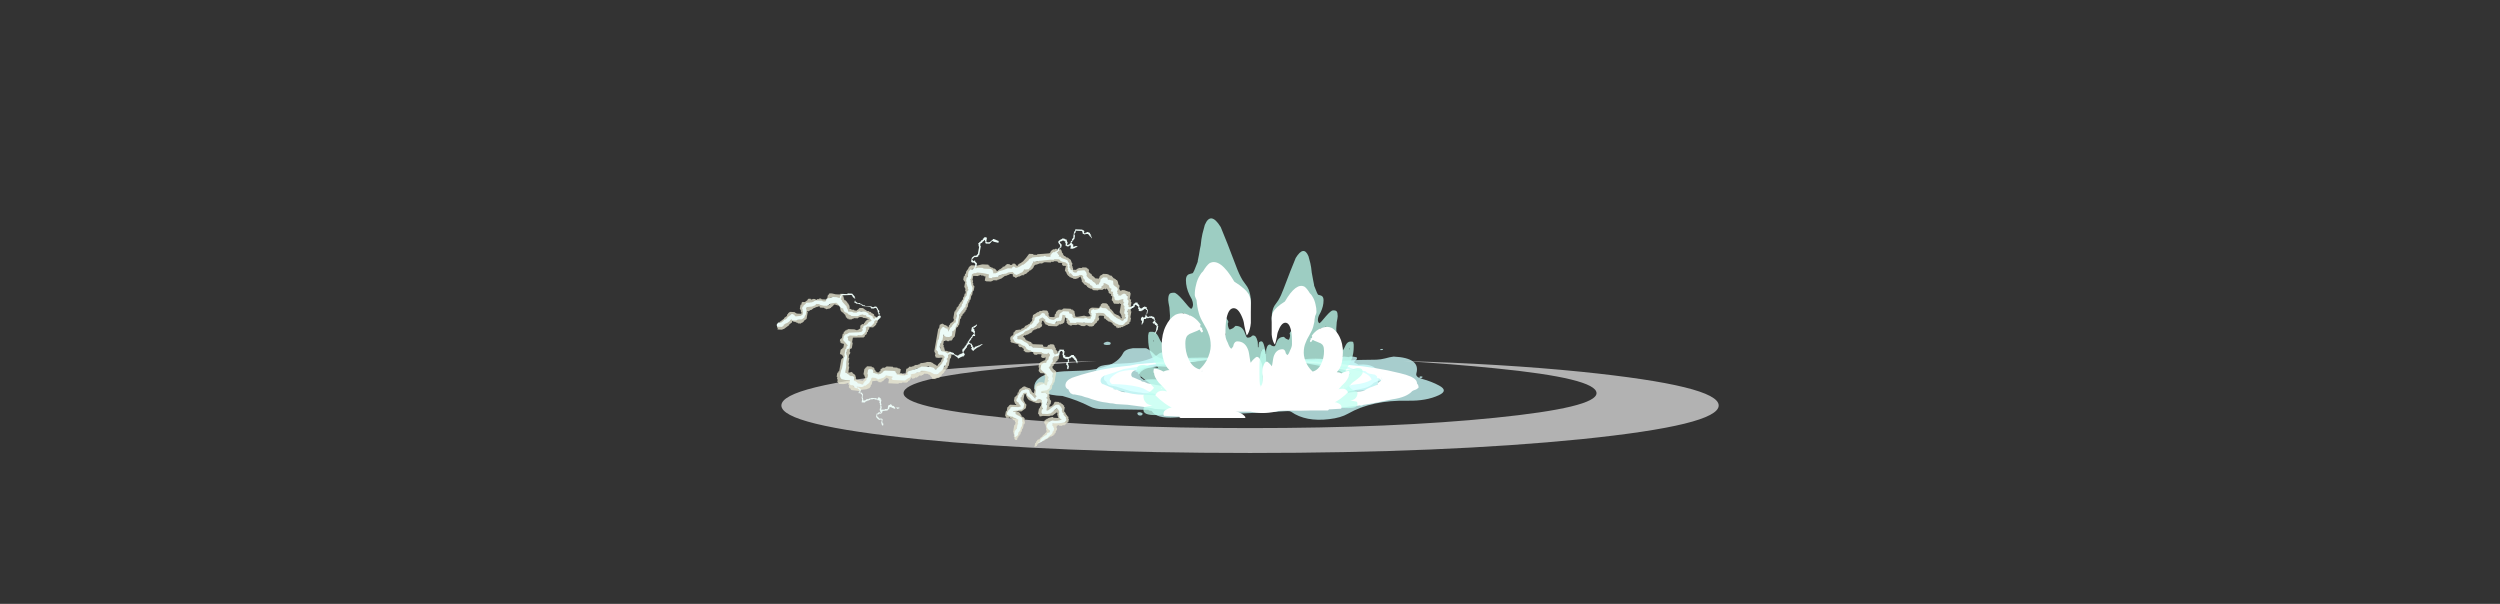 <?xml version="1.0" encoding="UTF-8" standalone="no"?>
<svg xmlns:ffdec="https://www.free-decompiler.com/flash" xmlns:xlink="http://www.w3.org/1999/xlink" ffdec:objectType="frame" height="254.7px" width="1054.4px" xmlns="http://www.w3.org/2000/svg">
  <rect width="100%" height="100%" fill="#333333" stroke="none"/>
  <g transform="matrix(1.0, 0.0, 0.0, 1.0, 522.2, 162.8)">
    <use ffdec:characterId="584" height="27.35" transform="matrix(1.824, 0.0, 0.0, 1.218, -61.769, -20.882)" width="76.5" xlink:href="#shape0"/>
    <use ffdec:characterId="2699" height="3.8" transform="matrix(4.457, 0.0, 0.0, 4.586, -56.671, -11.424)" width="26.0" xlink:href="#shape1"/>
    <use ffdec:characterId="1324" height="19.65" transform="matrix(3.097, 0.0, 0.0, 1.538, -86.028, -15.947)" width="55.8" xlink:href="#shape2"/>
    <use ffdec:characterId="2699" height="3.8" transform="matrix(5.728, 0.0, 0.0, 5.793, -72.91, -10.612)" width="26.0" xlink:href="#shape1"/>
    <use ffdec:characterId="507" height="18.3" transform="matrix(2.38, 0.0, 0.0, 2.12, -192.643, -10.549)" width="166.1" xlink:href="#shape3"/>
    <use ffdec:characterId="431" height="14.25" transform="matrix(6.494, 0.284, -1.036, 5.851, -187.708, -62.75)" width="22.7" xlink:href="#shape4"/>
    <use ffdec:characterId="432" height="15.4" transform="matrix(6.494, 0.284, -1.036, 5.851, -186.53, -71.248)" width="24.6" xlink:href="#shape5"/>
    <use ffdec:characterId="633" height="13.55" transform="matrix(4.978, 0.0, 0.0, 6.218, -42.683, -70.749)" width="11.85" xlink:href="#shape6"/>
    <use ffdec:characterId="633" height="13.55" transform="matrix(-3.977, 0.0, 0.0, 4.968, 52.524, -56.993)" width="11.85" xlink:href="#shape6"/>
  </g>
  <defs>
    <g id="shape0" transform="matrix(1.0, 0.0, 0.0, 1.0, 34.2, 12.1)">
      <path d="M9.9 -4.75 Q11.8 -4.5 13.6 -4.15 L16.5 -4.4 Q18.65 -4.55 20.75 -4.05 21.95 -3.75 22.95 -4.3 L22.95 -4.4 Q23.1 -4.95 23.9 -5.1 L24.15 -5.15 25.05 -5.0 25.3 -4.95 Q25.4 -5.15 25.65 -5.15 L26.15 -5.15 26.75 -5.0 27.1 -4.85 27.15 -4.65 Q27.15 -4.45 27.1 -4.25 26.95 -3.9 26.65 -3.6 26.5 -3.4 26.5 -3.15 L26.55 -3.05 26.75 -2.9 27.0 -2.75 27.45 -2.35 27.5 -2.35 Q29.7 -2.65 31.0 -1.55 31.85 -0.7 32.4 0.3 32.45 0.45 32.45 0.6 34.3 0.65 34.25 1.9 34.2 2.75 32.9 3.15 32.55 3.3 32.2 3.25 L32.05 3.3 Q32.0 6.75 26.7 6.65 25.7 6.65 24.8 7.05 23.5 7.7 21.95 7.95 L21.6 8.05 21.6 8.55 Q17.1 10.55 11.25 9.95 L10.85 9.9 Q10.05 10.05 9.35 10.3 6.4 11.45 3.2 10.65 -2.05 9.25 -7.7 10.95 -8.85 11.25 -9.5 10.85 -10.35 10.9 -11.2 10.85 -11.9 10.8 -12.4 10.45 -14.6 9.0 -17.25 8.4 L-17.65 8.35 -17.9 8.5 -19.25 8.6 Q-21.35 9.15 -23.5 8.75 L-25.2 8.8 Q-25.65 8.8 -25.85 8.35 L-26.0 8.0 Q-26.55 7.75 -26.5 7.15 L-26.7 6.9 Q-29.7 6.3 -32.0 4.8 -33.4 3.9 -32.95 2.75 L-32.8 2.5 Q-32.95 2.35 -33.15 2.25 -33.5 2.1 -33.9 2.0 L-34.05 1.9 Q-34.3 1.6 -34.1 1.15 L-34.0 0.8 -34.0 0.7 -33.95 0.65 -33.9 0.55 Q-33.8 0.05 -33.25 -0.1 L-33.2 -0.1 -33.1 -0.55 Q-32.8 -1.85 -31.15 -2.2 -28.85 -2.7 -26.6 -2.8 -22.7 -3.0 -20.0 -4.85 -19.25 -5.35 -18.75 -6.05 -18.25 -6.7 -17.2 -6.7 -15.45 -6.05 -13.9 -4.85 L-13.55 -4.6 -12.3 -4.7 -8.8 -4.8 -7.3 -4.75 Q-6.75 -4.75 -6.75 -4.3 -8.2 -3.65 -10.2 -3.45 L-12.5 -3.25 Q-15.15 -3.2 -14.7 -2.55 L-14.6 -2.45 -14.55 -2.35 Q-14.55 -2.25 -14.55 -2.15 -14.6 -2.0 -14.65 -1.9 L-14.7 -1.8 Q-16.1 -1.45 -17.6 -1.65 -19.9 -2.0 -21.7 -0.9 -22.95 -0.1 -23.2 1.0 L-23.25 1.1 -23.2 1.15 Q-23.0 1.4 -22.9 1.65 -22.85 1.85 -22.85 2.1 L-22.85 2.2 -22.6 2.4 Q-22.45 2.5 -22.35 2.65 L-22.15 2.95 Q-18.05 2.05 -16.0 4.6 L-15.65 4.65 -15.65 4.7 -15.7 4.75 -15.9 4.75 -15.7 5.0 -15.65 5.1 -15.6 5.1 Q-15.45 5.2 -15.15 5.2 -12.55 5.35 -10.1 5.65 L-9.3 5.45 Q-6.65 4.7 -4.2 5.2 -1.85 5.75 0.75 5.7 5.7 5.6 9.9 4.3 L11.2 4.3 Q12.25 4.35 13.3 4.55 14.0 4.7 14.35 5.0 16.85 4.4 18.75 3.05 20.8 1.6 23.45 2.25 L23.65 2.05 23.65 1.75 23.7 1.5 23.75 1.3 Q23.85 1.15 23.8 1.0 23.8 0.95 23.85 0.9 L24.0 0.65 Q22.7 -0.8 20.45 -1.4 L14.65 -3.0 Q14.05 -3.15 13.5 -3.25 L12.6 -3.2 Q11.8 -3.2 11.3 -3.45 L11.4 -3.45 Q9.9 -3.55 8.4 -3.2 L8.6 -3.4 8.75 -3.5 Q8.9 -3.65 8.95 -3.8 L9.0 -4.05 Q9.0 -4.2 9.15 -4.35 L9.4 -4.55 Q9.65 -4.7 9.9 -4.75 M32.9 -7.4 Q32.3 -7.3 32.55 -7.65 32.75 -7.8 33.0 -7.8 33.4 -7.5 32.9 -7.4 M42.2 2.15 Q41.75 2.6 41.6 2.1 41.5 1.75 41.9 1.7 42.55 1.75 42.2 2.15 M28.4 11.95 Q28.15 12.25 27.9 11.9 27.7 11.65 28.05 11.65 28.7 11.65 28.4 11.95 M-31.4 -9.45 L-31.45 -9.65 Q-31.4 -9.9 -31.15 -10.05 -30.8 -10.3 -30.5 -10.3 L-30.15 -10.2 -29.85 -10.0 -29.85 -9.9 -29.8 -9.7 -29.85 -9.5 -30.0 -9.25 -30.25 -9.2 Q-30.9 -9.05 -31.35 -9.35 L-31.4 -9.45 M-13.3 -11.7 Q-13.35 -11.35 -13.85 -11.3 -14.2 -11.25 -14.5 -11.45 L-14.45 -11.65 -14.3 -11.9 Q-14.15 -12.1 -13.85 -12.1 -13.25 -12.1 -13.3 -11.7 M-23.2 14.1 Q-22.8 14.15 -22.6 14.35 -22.35 14.55 -22.45 14.85 -22.5 15.1 -22.75 15.25 -23.3 15.35 -23.5 15.0 -23.7 14.7 -23.6 14.35 -23.5 14.1 -23.2 14.15 L-23.2 14.1 M-33.5 1.55 Q-33.25 1.65 -33.05 1.65 L-33.05 1.5 -33.25 1.5 -33.5 1.55" fill="#ccfffe" fill-opacity="0.753" fill-rule="evenodd" stroke="none"/>
    </g>
    <g id="shape1" transform="matrix(1.0, 0.0, 0.0, 1.0, 12.85, 1.15)">
      <path d="M4.95 -1.1 Q6.5 -1.0 8.0 -0.85 10.0 -0.7 11.8 -0.25 12.25 -0.15 12.6 0.0 13.05 0.2 13.05 0.5 13.15 0.6 13.15 0.7 13.2 0.8 13.1 0.85 13.0 0.95 12.8 1.0 L12.7 1.05 Q12.3 1.5 11.25 1.65 11.0 1.7 10.75 1.75 8.75 2.2 6.6 2.3 6.4 2.3 6.25 2.3 5.1 2.5 3.9 2.45 L3.35 2.45 Q3.0 2.45 2.65 2.55 1.6 2.75 0.8 2.55 -0.45 2.55 -1.75 2.55 -2.3 2.65 -2.95 2.6 L-4.4 2.5 -4.75 2.45 -6.25 2.35 -6.45 2.3 -7.1 2.2 -8.25 2.05 -9.1 2.0 -9.35 1.95 Q-9.55 1.95 -9.75 1.9 L-10.1 1.85 Q-10.4 1.8 -10.7 1.7 -10.9 1.65 -11.15 1.55 -11.4 1.5 -11.65 1.4 -11.9 1.35 -12.15 1.3 L-12.3 1.3 -12.35 1.25 Q-12.45 1.25 -12.5 1.15 -12.6 1.05 -12.6 0.95 -12.7 0.9 -12.75 0.85 -12.9 0.7 -12.8 0.45 -12.65 0.15 -12.1 0.0 -10.3 -0.6 -8.1 -0.8 -7.9 -0.85 -7.6 -0.9 -7.0 -0.95 -6.35 -1.0 -5.1 -1.05 -3.85 -1.15 L-2.95 -1.15 -3.55 -1.1 -3.85 -1.1 Q-5.05 -0.95 -6.35 -0.9 L-7.25 -0.75 Q-8.0 -0.65 -8.55 -0.55 -9.2 -0.3 -9.9 -0.1 -10.05 -0.05 -10.15 0.05 -10.25 0.15 -10.25 0.3 -10.25 0.45 -10.1 0.55 L-10.05 0.55 -9.45 0.8 -9.4 0.8 Q-9.35 0.8 -9.35 0.85 L-9.15 0.95 -9.35 0.9 Q-9.25 0.9 -9.15 0.95 L-9.15 0.95 -9.05 0.95 -8.7 1.1 Q-8.35 1.15 -7.9 1.25 L-7.5 1.3 -6.4 1.35 Q-5.55 1.45 -4.7 1.55 L-3.95 1.65 -2.7 1.65 -2.5 1.7 Q0.25 1.8 2.95 1.6 L3.5 1.55 4.2 1.6 4.55 1.6 Q5.0 1.55 5.5 1.5 L6.0 1.45 Q6.25 1.4 6.4 1.45 L6.85 1.4 Q7.25 1.3 7.7 1.25 L8.1 1.15 8.55 1.1 8.65 1.1 Q9.1 1.1 9.35 0.9 9.55 0.8 9.85 0.7 10.0 0.65 10.1 0.6 L10.15 0.6 10.15 0.55 10.1 0.55 10.25 0.4 10.4 0.3 10.4 0.25 10.35 0.2 10.3 0.2 10.3 0.15 Q10.05 0.1 10.1 0.0 10.1 -0.05 10.0 -0.1 L9.95 -0.15 9.9 -0.15 9.65 -0.2 Q9.55 -0.2 9.45 -0.25 9.35 -0.3 9.25 -0.4 8.6 -0.45 8.1 -0.65 L8.05 -0.7 7.45 -0.75 7.15 -0.8 6.25 -0.85 Q6.05 -0.9 5.8 -0.95 5.25 -0.95 4.65 -1.05 L4.05 -1.1 4.15 -1.1 3.2 -1.15 4.1 -1.1 4.35 -1.1 Q4.55 -1.1 4.75 -1.1 L4.95 -1.1 M10.4 0.05 Q10.4 0.1 10.45 0.15 L10.45 0.2 10.5 0.2 Q10.45 0.15 10.4 0.05 M4.9 1.6 L5.2 1.6 5.4 1.55 4.9 1.6 M1.1 2.5 L1.1 2.5 M-5.45 1.55 L-5.45 1.55 M-9.5 0.85 L-9.5 0.85 M-12.2 1.25 L-12.2 1.25 M-9.8 1.85 L-9.8 1.85" fill="#ffffff" fill-rule="evenodd" stroke="none"/>
    </g>
    <g id="shape2" transform="matrix(1.0, 0.0, 0.0, 1.0, 28.0, 7.8)">
      <path d="M8.45 -3.9 Q7.85 -3.85 7.7 -4.3 L7.75 -4.35 Q8.2 -4.6 8.8 -4.55 L9.9 -4.55 Q10.25 -4.65 10.5 -4.75 11.4 -4.75 12.3 -4.55 L13.6 -4.45 Q13.7 -4.5 13.85 -4.4 L13.85 -4.35 Q16.2 -4.65 18.65 -4.65 19.2 -4.7 19.8 -5.0 20.4 -5.35 20.95 -5.5 24.65 -5.15 24.05 -0.9 23.9 0.1 24.8 0.6 26.15 1.35 27.15 2.45 28.45 3.85 27.1 5.1 25.4 6.7 22.9 6.6 18.0 6.4 14.75 10.15 13.75 11.3 12.2 11.65 9.0 12.45 7.0 9.65 6.85 9.45 6.55 9.45 -1.15 10.2 -8.8 11.2 -11.4 11.55 -12.0 9.4 L-12.15 9.35 -12.35 9.3 -12.45 9.1 -18.65 8.9 Q-19.7 8.95 -20.45 8.15 -22.1 6.45 -24.15 5.3 -25.7 5.2 -27.05 4.2 L-27.3 4.0 -27.45 3.95 Q-28.0 3.8 -28.0 3.15 -28.05 -1.45 -22.7 -1.55 -17.1 -1.65 -15.9 -6.4 -15.65 -7.5 -14.55 -7.8 L-12.9 -7.8 -12.7 -7.75 Q-12.05 -7.05 -11.7 -6.25 -11.05 -4.8 -9.6 -4.5 L-9.5 -4.55 -9.1 -4.5 -7.45 -4.4 -5.8 -4.35 -5.8 -4.3 Q-6.35 -4.05 -6.9 -3.95 -6.95 -3.55 -7.35 -3.55 -9.65 -3.5 -11.7 -2.65 -11.9 -2.55 -12.15 -2.5 L-13.0 -2.3 -13.15 -2.1 -13.2 -2.0 -13.7 -1.5 Q-13.95 -1.25 -14.2 -1.35 L-14.2 -1.8 Q-15.15 -1.9 -16.1 -1.45 -16.4 -1.3 -16.65 -1.05 -17.2 -0.45 -17.55 0.35 -17.95 1.25 -17.4 2.05 -15.4 2.05 -13.75 2.85 -13.2 3.1 -12.85 3.55 -11.55 5.15 -9.75 5.2 -8.35 4.25 -5.9 4.4 -4.7 4.5 -3.5 4.9 0.6 6.4 4.65 5.3 8.55 4.2 12.65 4.1 14.05 4.05 14.7 2.8 15.0 2.25 15.7 2.15 17.1 1.85 17.95 0.85 17.85 0.05 17.35 -0.6 16.5 -1.7 15.15 -1.95 12.0 -2.65 10.35 -3.65 11.8 -3.5 13.2 -3.15 12.6 -3.45 11.95 -3.65 10.65 -3.85 9.4 -3.65 L10.7 -3.9 Q9.65 -4.05 8.45 -3.9" fill="#ccfffe" fill-opacity="0.753" fill-rule="evenodd" stroke="none"/>
    </g>
    <g id="shape3" transform="matrix(1.0, 0.0, 0.0, 1.0, 83.05, 18.3)">
      <path d="M43.4 -16.85 Q35.9 -17.7 27.15 -18.3 44.65 -17.75 58.75 -16.15 83.05 -13.35 83.05 -9.45 83.05 -5.55 58.75 -2.75 34.4 0.0 0.0 0.0 -34.4 0.0 -58.75 -2.75 -83.05 -5.55 -83.05 -9.45 -83.05 -13.35 -58.75 -16.15 -44.65 -17.75 -27.15 -18.3 -35.9 -17.7 -43.4 -16.85 -61.4 -14.85 -61.4 -11.9 -61.4 -9.05 -43.4 -7.0 -25.45 -4.95 0.0 -4.95 25.45 -4.95 43.4 -7.0 61.4 -9.05 61.4 -11.9 61.4 -14.85 43.4 -16.85" fill="#e6e6e6" fill-opacity="0.71" fill-rule="evenodd" stroke="none"/>
    </g>
    <g id="shape4" transform="matrix(1.0, 0.0, 0.0, 1.0, 18.35, 18.2)">
      <path d="M0.3 -16.8 L0.35 -16.85 0.4 -16.85 0.4 -16.9 0.6 -16.9 0.65 -16.95 0.9 -16.95 0.95 -16.9 1.05 -16.85 1.1 -16.75 1.1 -16.65 1.2 -16.55 1.3 -16.5 1.35 -16.4 1.5 -16.3 1.6 -16.2 1.75 -16.2 1.8 -16.15 1.8 -16.2 1.85 -16.25 1.85 -16.35 1.9 -16.4 1.9 -16.45 1.95 -16.45 2.05 -16.55 2.3 -16.55 2.45 -16.5 2.5 -16.45 2.6 -16.45 2.8 -16.25 2.85 -16.25 2.9 -16.2 2.95 -16.2 2.95 -16.15 3.0 -16.15 3.05 -16.1 3.1 -16.0 3.15 -15.85 3.25 -15.75 3.25 -15.5 3.3 -15.5 3.3 -15.45 3.35 -15.4 3.4 -15.4 3.45 -15.45 3.6 -15.45 3.9 -15.35 4.0 -15.35 4.0 -15.25 4.05 -15.25 4.05 -14.85 4.1 -14.8 4.15 -14.8 4.15 -14.65 4.2 -14.6 4.2 -14.1 4.25 -14.1 4.25 -13.95 4.3 -13.95 4.3 -13.5 4.35 -13.5 4.35 -13.2 4.3 -13.2 4.3 -13.05 4.25 -13.05 4.2 -13.0 4.1 -12.95 4.05 -12.9 3.95 -12.85 3.9 -12.8 3.8 -12.8 3.8 -12.75 3.7 -12.75 3.6 -12.7 3.6 -12.75 3.5 -12.75 3.5 -12.8 3.45 -12.85 3.4 -12.85 3.3 -12.95 3.25 -12.95 3.25 -13.0 3.15 -13.1 3.1 -13.1 3.05 -13.15 2.95 -13.15 2.9 -13.2 2.85 -13.2 2.85 -13.25 2.8 -13.25 2.7 -13.35 2.65 -13.35 2.6 -13.4 2.6 -13.5 2.55 -13.55 2.3 -13.55 2.25 -13.5 2.25 -13.4 2.3 -13.4 2.3 -13.2 2.25 -13.2 2.2 -13.1 2.2 -13.05 2.1 -12.95 2.1 -12.9 2.05 -12.9 2.05 -12.8 2.0 -12.8 1.95 -12.75 1.75 -12.75 1.55 -12.85 1.55 -12.8 1.5 -12.8 1.45 -12.75 1.25 -12.75 1.15 -12.8 1.0 -12.85 0.9 -12.8 0.65 -12.8 0.6 -12.75 0.5 -12.75 0.45 -12.8 0.4 -12.8 0.25 -12.95 0.25 -13.05 0.2 -13.1 0.2 -13.25 0.15 -13.25 0.15 -13.3 0.1 -13.3 0.1 -12.95 0.0 -12.85 -0.05 -12.85 -0.1 -12.8 -0.2 -12.8 -0.25 -12.75 -0.25 -12.7 -0.3 -12.7 -0.35 -12.65 -0.9 -12.65 -0.9 -12.7 -0.95 -12.7 -1.05 -12.75 -1.1 -12.75 -1.1 -12.8 -1.15 -12.8 -1.15 -12.85 -1.25 -12.95 -1.25 -13.0 -1.35 -13.0 -1.35 -12.75 -1.3 -12.75 -1.3 -12.6 -1.45 -12.45 -1.55 -12.45 -1.6 -12.4 -1.7 -12.35 -1.75 -12.35 -1.75 -12.3 -1.8 -12.3 -1.85 -12.25 -1.85 -12.2 -1.9 -12.15 -1.9 -12.1 -1.95 -12.1 -2.0 -12.05 -2.05 -12.05 -2.05 -12.0 -2.1 -12.0 -2.15 -11.95 -2.2 -11.95 -2.25 -11.9 -2.35 -11.9 -2.35 -11.85 -2.4 -11.8 -2.3 -11.75 -2.25 -11.7 -2.2 -11.6 -2.15 -11.6 -2.15 -11.55 -2.1 -11.55 -2.0 -11.5 -1.85 -11.45 -1.8 -11.45 -1.8 -11.4 -1.75 -11.35 -1.7 -11.35 -1.7 -11.3 -1.05 -11.3 -1.0 -11.25 -1.0 -11.2 -0.95 -11.15 -0.75 -11.15 -0.7 -11.2 -0.7 -11.25 -0.65 -11.3 -0.6 -11.3 -0.55 -11.35 -0.35 -11.35 -0.25 -11.25 -0.25 -11.2 -0.2 -11.15 -0.2 -11.1 -0.15 -11.1 -0.15 -11.0 0.0 -10.85 0.0 -10.8 0.05 -10.75 0.05 -10.65 0.1 -10.65 0.1 -10.6 0.15 -10.6 0.15 -10.3 0.1 -10.3 0.1 -10.2 0.0 -10.1 0.0 -10.05 -0.05 -10.0 -0.05 -9.95 -0.1 -9.9 -0.1 -9.8 -0.15 -9.8 -0.15 -9.7 -0.1 -9.6 -0.05 -9.6 -0.05 -9.55 0.05 -9.5 0.15 -9.4 0.15 -8.65 0.1 -8.6 0.1 -8.45 0.05 -8.45 0.05 -8.2 Q0.05 -8.15 0.0 -8.1 L-0.1 -8.0 -0.1 -7.9 -0.05 -7.9 -0.05 -7.7 0.0 -7.65 0.0 -7.5 0.05 -7.45 0.05 -7.4 0.15 -7.3 0.15 -7.05 0.1 -7.05 0.1 -6.85 0.15 -6.9 0.2 -6.9 0.3 -7.0 0.3 -7.05 0.35 -7.05 0.35 -7.2 0.4 -7.2 0.4 -7.25 0.65 -7.25 0.7 -7.2 0.8 -7.2 0.8 -7.15 0.85 -7.15 0.9 -7.1 0.95 -7.1 0.95 -7.05 1.0 -7.05 1.0 -7.0 1.05 -7.0 1.05 -6.9 1.1 -6.9 1.1 -6.6 1.2 -6.5 1.25 -6.4 1.35 -6.3 1.35 -6.25 1.4 -6.25 1.45 -6.2 1.45 -6.1 1.5 -6.05 1.5 -5.85 1.35 -5.7 1.35 -5.65 1.3 -5.65 1.3 -5.6 1.15 -5.6 1.15 -5.55 0.95 -5.55 0.9 -5.6 0.85 -5.55 0.8 -5.55 0.8 -5.4 0.85 -5.35 0.85 -5.2 0.8 -5.2 0.8 -5.0 0.75 -5.0 0.75 -4.9 0.7 -4.9 0.7 -4.85 0.65 -4.8 0.6 -4.8 0.6 -4.75 0.5 -4.75 0.5 -4.7 0.45 -4.7 0.3 -4.55 0.25 -4.55 0.25 -4.5 0.2 -4.5 0.2 -4.45 0.15 -4.45 0.1 -4.4 0.05 -4.4 0.0 -4.35 -0.1 -4.3 -0.2 -4.2 -0.2 -4.15 -0.25 -4.15 -0.25 -4.05 -0.3 -4.0 -0.35 -4.0 -0.35 -3.95 -0.4 -3.95 -0.4 -4.25 -0.35 -4.25 -0.35 -4.35 -0.3 -4.4 -0.3 -4.45 -0.25 -4.5 -0.2 -4.5 -0.15 -4.55 -0.15 -4.6 0.0 -4.75 0.0 -4.8 0.1 -4.9 0.15 -5.0 0.2 -5.05 0.2 -5.15 0.15 -5.2 0.15 -5.35 0.1 -5.4 0.1 -5.5 0.05 -5.55 0.05 -5.6 -0.05 -5.7 -0.05 -5.9 0.0 -5.9 0.0 -5.95 0.05 -5.95 0.05 -6.0 0.1 -6.0 0.15 -6.05 0.25 -6.1 0.4 -6.15 0.45 -6.15 0.5 -6.1 0.8 -6.1 0.8 -6.15 0.75 -6.2 0.75 -6.25 0.7 -6.3 0.7 -6.45 0.65 -6.5 0.4 -6.25 0.3 -6.25 0.2 -6.2 -0.2 -6.2 -0.4 -6.15 -0.45 -6.2 -0.45 -6.25 -0.55 -6.35 -0.55 -6.7 -0.5 -6.75 -0.5 -6.85 -0.45 -6.9 -0.45 -7.1 -0.5 -7.1 -0.5 -7.15 -0.55 -7.15 -0.6 -7.1 -0.8 -7.1 -0.9 -7.15 -0.95 -7.15 -1.05 -7.2 Q-1.1 -7.2 -1.15 -7.25 L-1.25 -7.25 -1.25 -7.3 -1.3 -7.3 -1.4 -7.4 -1.5 -7.55 -1.55 -7.65 -1.55 -7.7 -1.65 -7.7 -1.65 -7.35 Q-1.65 -7.25 -1.6 -7.2 -1.55 -7.15 -1.5 -7.05 L-1.4 -6.95 -1.4 -6.7 -1.65 -6.45 -2.0 -6.45 -1.85 -6.4 -1.8 -6.4 -1.65 -6.25 -1.65 -6.2 -1.6 -6.2 -1.6 -6.1 -1.55 -6.1 -1.5 -6.05 -1.45 -6.05 -1.35 -5.95 -1.35 -5.75 -1.3 -5.75 -1.3 -5.55 -1.35 -5.55 -1.35 -5.25 -1.4 -5.2 -1.4 -5.0 -1.45 -5.0 -1.45 -4.8 -1.5 -4.8 -1.5 -4.7 -1.55 -4.7 -1.55 -4.6 -1.6 -4.55 -1.6 -4.4 -1.75 -4.4 -1.75 -4.45 -1.8 -4.5 -1.8 -4.6 -1.85 -4.6 -1.85 -4.8 -1.9 -4.8 -1.9 -4.9 -1.95 -4.95 -1.95 -5.45 -1.9 -5.5 -1.9 -5.65 -1.95 -5.7 -1.95 -5.75 -2.0 -5.8 -2.05 -5.8 -2.15 -5.9 -2.3 -5.95 -2.35 -6.0 -2.4 -5.95 -2.55 -5.95 -2.6 -6.0 -2.6 -6.05 -2.65 -6.1 -2.65 -6.4 -2.6 -6.45 -2.6 -6.7 -2.55 -6.75 -2.5 -6.85 -2.45 -6.9 -2.05 -6.9 Q-2.05 -6.95 -2.15 -7.0 -2.2 -7.1 -2.25 -7.2 L-2.25 -7.45 -2.15 -7.55 -2.15 -7.6 -2.1 -7.6 -2.1 -7.8 -2.05 -7.8 -2.05 -7.9 Q-2.05 -7.95 -2.0 -8.05 -1.9 -8.1 -1.85 -8.2 L-1.8 -8.2 -1.8 -8.25 -1.7 -8.25 -1.6 -8.2 -1.45 -8.15 -1.4 -8.15 Q-1.3 -8.1 -1.25 -8.0 -1.2 -7.85 -1.05 -7.8 L-1.05 -8.0 -1.0 -8.05 -1.05 -8.05 -1.05 -8.35 -1.0 -8.4 -1.0 -8.45 -0.85 -8.6 -0.6 -8.6 -0.5 -8.55 Q-0.5 -8.6 -0.5 -8.7 L-0.5 -9.0 -0.55 -9.05 -0.55 -9.15 -0.6 -9.2 -0.6 -9.25 -0.85 -9.25 -1.0 -9.4 -1.0 -9.65 -1.05 -9.65 -1.05 -9.85 Q-1.05 -9.95 -1.0 -10.0 -0.9 -10.1 -0.8 -10.15 L-0.7 -10.2 -0.7 -10.4 -0.8 -10.35 -0.95 -10.35 -0.95 -10.4 -1.0 -10.4 -1.0 -10.6 -1.25 -10.6 -1.3 -10.55 -1.45 -10.55 -1.55 -10.65 -1.55 -10.7 Q-1.6 -10.75 -1.65 -10.75 L-1.85 -10.7 -2.05 -10.7 -2.1 -10.75 -2.2 -10.8 -2.2 -10.95 -2.25 -10.95 -2.35 -11.05 -2.5 -11.05 -2.6 -11.15 -2.6 -11.25 -2.65 -11.25 -3.05 -11.35 -3.1 -11.35 -3.1 -11.4 -3.15 -11.4 -3.15 -11.55 -3.2 -11.55 -3.2 -11.75 -3.15 -11.8 Q-3.15 -11.85 -3.1 -11.85 L-3.05 -11.9 -3.05 -12.1 -3.0 -12.1 -3.0 -12.15 -2.95 -12.2 -2.95 -12.25 -2.7 -12.3 -2.6 -12.3 -2.6 -12.35 -2.55 -12.4 -2.5 -12.4 -2.4 -12.5 -2.4 -12.55 -2.35 -12.6 -2.25 -12.65 -2.15 -12.75 -2.1 -12.75 -2.1 -12.85 -2.05 -12.85 -2.05 -12.9 -2.0 -12.95 -2.0 -13.1 -2.05 -13.15 -2.0 -13.15 -2.0 -13.4 -1.95 -13.4 -1.95 -13.45 -1.9 -13.45 -1.75 -13.6 -1.7 -13.6 -1.6 -13.7 -1.5 -13.7 -1.4 -13.75 -1.15 -13.75 -1.05 -13.65 -1.05 -13.6 -1.0 -13.55 -1.0 -13.4 -0.95 -13.4 -0.95 -13.35 -0.9 -13.3 -0.65 -13.3 -0.6 -13.35 -0.55 -13.35 -0.6 -13.4 -0.6 -13.5 -0.55 -13.55 -0.55 -13.65 -0.5 -13.75 -0.4 -13.85 -0.2 -13.85 -0.1 -13.95 0.35 -13.95 0.4 -13.9 0.5 -13.9 0.5 -13.85 0.55 -13.85 0.65 -13.75 0.65 -13.65 0.7 -13.6 0.7 -13.5 0.75 -13.45 0.75 -13.4 0.9 -13.4 1.3 -13.5 1.5 -13.45 Q1.65 -13.45 1.7 -13.5 L1.7 -13.55 1.6 -13.65 1.6 -13.7 1.55 -13.7 1.55 -13.9 Q1.55 -13.95 1.55 -14.0 L1.6 -14.0 1.6 -14.05 1.65 -14.05 1.7 -14.1 2.2 -14.1 2.2 -14.2 2.25 -14.25 2.25 -14.35 2.35 -14.45 2.6 -14.45 2.65 -14.4 2.7 -14.4 2.7 -14.35 2.85 -14.2 2.85 -14.15 2.9 -14.1 2.9 -14.05 2.95 -14.05 3.15 -13.85 3.2 -13.75 3.25 -13.75 3.3 -13.7 3.35 -13.7 3.4 -13.65 3.45 -13.65 3.55 -13.6 3.6 -13.55 3.65 -13.55 3.65 -13.5 3.7 -13.45 3.7 -13.4 3.75 -13.45 3.75 -13.55 3.7 -13.55 3.7 -13.65 3.65 -13.7 3.65 -13.75 3.6 -13.75 3.6 -13.8 3.55 -13.85 3.55 -13.95 Q3.55 -14.0 3.55 -14.05 L3.55 -14.45 3.5 -14.45 3.45 -14.5 3.4 -14.45 3.1 -14.45 3.05 -14.5 3.0 -14.6 Q2.95 -14.65 2.9 -14.7 L2.9 -14.95 2.85 -15.0 2.8 -15.0 2.8 -15.1 2.75 -15.15 2.7 -15.15 2.6 -15.25 2.6 -15.35 2.55 -15.35 2.55 -15.4 2.45 -15.5 2.4 -15.5 2.4 -15.45 2.35 -15.45 2.3 -15.5 2.25 -15.45 2.2 -15.45 2.2 -15.4 1.95 -15.4 1.9 -15.35 1.6 -15.35 1.55 -15.4 1.5 -15.4 1.5 -15.45 1.4 -15.45 1.3 -15.5 1.25 -15.5 1.25 -15.55 1.2 -15.55 1.15 -15.6 1.15 -15.65 1.1 -15.65 1.05 -15.7 1.0 -15.7 0.75 -15.95 0.75 -16.05 0.7 -16.1 0.7 -16.15 0.65 -16.2 0.65 -16.3 0.6 -16.25 0.55 -16.25 0.55 -16.2 0.5 -16.2 0.5 -16.15 0.45 -16.15 0.35 -16.1 0.2 -16.1 0.15 -16.15 0.1 -16.15 0.0 -16.2 -0.05 -16.2 -0.15 -16.3 -0.2 -16.3 -0.2 -16.35 -0.25 -16.35 -0.25 -16.4 -0.3 -16.45 -0.35 -16.55 -0.45 -16.65 -0.45 -16.9 -0.4 -16.95 -0.45 -16.95 -0.45 -17.0 -0.65 -17.0 -0.65 -17.05 -0.7 -17.05 -0.7 -17.15 -0.75 -17.2 -0.95 -17.2 -1.05 -17.3 -1.25 -17.3 -1.3 -17.25 -1.45 -17.25 -1.45 -17.2 -1.85 -17.2 -1.95 -17.15 -2.0 -17.1 -2.15 -17.1 -2.35 -17.0 -2.4 -17.0 -2.5 -16.9 -2.5 -16.8 -2.55 -16.75 -2.55 -16.7 -2.7 -16.55 -2.75 -16.55 -2.75 -16.5 -2.9 -16.35 -2.9 -16.3 -3.0 -16.3 -3.0 -16.25 -3.05 -16.25 -3.05 -16.2 -3.2 -16.2 -3.2 -16.15 -3.25 -16.15 -3.3 -16.1 -3.35 -16.1 -3.45 -16.05 -3.5 -16.0 -3.6 -16.0 -3.6 -16.05 Q-3.65 -16.05 -3.7 -16.05 L-3.7 -16.1 -3.75 -16.1 -3.75 -16.2 -3.8 -16.25 -3.95 -16.25 -4.0 -16.2 -4.1 -16.15 -4.15 -16.15 -4.15 -16.1 -4.25 -16.1 -4.45 -15.9 -4.65 -15.8 -4.7 -15.8 -4.7 -15.75 -4.95 -15.75 -5.0 -15.7 -5.1 -15.65 -5.4 -15.65 -5.5 -15.7 -5.5 -16.0 -5.6 -16.0 -5.65 -16.05 -5.8 -16.05 -5.85 -16.1 -5.9 -16.05 Q-5.95 -16.05 -6.0 -16.0 L-6.3 -16.0 -6.3 -15.7 -6.25 -15.65 -6.25 -15.5 -6.2 -15.45 -6.2 -15.35 -6.1 -15.25 -6.1 -14.95 -6.15 -14.9 -6.15 -14.65 -6.2 -14.55 -6.2 -14.3 -6.25 -14.25 -6.25 -14.1 -6.3 -14.05 -6.3 -13.75 -6.35 -13.7 -6.35 -13.55 -6.4 -13.5 -6.4 -13.4 -6.45 -13.4 -6.45 -13.3 -6.5 -13.3 -6.5 -13.25 -6.55 -13.2 -6.55 -13.1 -6.6 -13.1 -6.6 -12.9 -6.65 -12.9 -6.65 -12.45 -6.7 -12.4 -6.7 -12.3 -6.75 -12.3 -6.75 -12.25 -6.8 -12.25 -6.8 -11.6 -6.85 -11.55 -6.85 -11.5 -6.9 -11.5 -6.9 -11.4 -6.95 -11.35 -6.95 -11.3 -7.1 -11.3 -7.1 -11.25 -7.25 -11.25 -7.3 -11.3 -7.35 -11.3 -7.35 -11.25 -7.45 -11.25 -7.45 -10.95 -7.4 -10.95 -7.4 -10.8 -7.35 -10.8 -7.35 -10.75 -7.3 -10.65 -7.3 -10.6 -7.25 -10.55 -7.15 -10.55 -7.0 -10.5 -6.9 -10.5 -6.8 -10.4 -6.8 -10.05 -6.85 -10.0 -6.85 -9.5 -6.9 -9.45 -6.9 -9.3 -6.95 -9.3 -6.95 -9.25 -7.0 -9.25 -7.0 -9.15 -7.05 -9.1 Q-7.05 -9.05 -7.1 -8.95 L-7.2 -8.85 -7.2 -8.75 -7.25 -8.75 -7.25 -8.7 -7.3 -8.7 -7.3 -8.65 -7.35 -8.6 -7.4 -8.6 -7.5 -8.55 -7.55 -8.55 -7.55 -8.5 -7.75 -8.5 -7.8 -8.55 -7.8 -8.6 -7.85 -8.65 -7.9 -8.65 -7.9 -8.7 -8.0 -8.8 -8.05 -8.8 Q-8.1 -8.85 -8.15 -8.85 L-8.35 -8.85 -8.35 -8.8 -8.4 -8.8 -8.4 -8.75 -8.45 -8.75 -8.5 -8.7 -8.65 -8.7 -8.65 -8.65 -8.7 -8.65 -8.7 -8.6 -8.75 -8.6 -8.75 -8.55 -8.85 -8.55 Q-8.9 -8.55 -8.9 -8.5 L-9.05 -8.45 -9.15 -8.55 -9.15 -8.45 -9.2 -8.35 Q-9.2 -8.3 -9.25 -8.3 L-9.3 -8.25 -9.3 -8.2 -9.4 -8.15 -9.65 -8.15 -9.7 -8.1 -9.85 -8.1 -9.9 -8.05 -10.55 -8.05 -10.55 -8.35 -10.6 -8.35 -10.6 -8.4 -10.65 -8.4 -10.7 -8.45 -10.85 -8.3 -10.9 -8.2 -11.0 -8.15 -11.0 -8.1 -11.2 -8.1 -11.2 -8.15 -11.25 -8.15 -11.3 -8.2 -11.6 -8.15 -11.6 -7.9 -11.65 -7.9 -11.65 -7.85 Q-11.65 -7.8 -11.65 -7.75 -11.7 -7.7 -11.7 -7.65 L-11.9 -7.55 -12.2 -7.5 -12.25 -7.45 -12.25 -7.4 -12.85 -7.45 -12.9 -7.5 -12.9 -7.55 -12.95 -7.55 -13.05 -7.65 -13.05 -7.8 -13.1 -7.8 -13.1 -7.9 -13.15 -7.95 Q-13.3 -7.85 -13.5 -7.85 L-13.7 -7.85 -13.85 -8.0 -13.85 -8.15 -13.9 -8.2 -13.9 -8.35 -13.95 -8.35 -13.95 -8.65 -13.9 -8.65 -13.9 -8.75 -13.85 -8.75 Q-13.85 -8.8 -13.85 -8.85 L-13.85 -9.6 -13.8 -9.7 -13.75 -9.7 -13.75 -9.8 -13.8 -9.85 -13.8 -9.9 -13.85 -9.9 -13.85 -9.95 -13.95 -9.95 -13.95 -10.0 -14.0 -10.0 -14.0 -10.3 -13.9 -10.4 -13.9 -10.45 -13.85 -10.45 -13.85 -10.7 -13.9 -10.75 -14.0 -10.75 -14.05 -10.8 -14.1 -10.8 -14.1 -10.9 -14.15 -10.9 -14.15 -11.05 -14.05 -11.15 -14.05 -11.45 -14.0 -11.45 -14.0 -11.6 -13.95 -11.6 -13.95 -11.65 -13.9 -11.7 -13.85 -11.7 -13.85 -11.75 -13.8 -11.75 -13.75 -11.8 -13.35 -11.8 -13.2 -11.75 -13.15 -11.75 -13.1 -11.8 -13.05 -11.8 -13.05 -11.85 -13.0 -11.85 -13.0 -11.9 -12.95 -11.9 -13.0 -11.95 -13.0 -12.1 -12.9 -12.2 -12.8 -12.2 -12.8 -12.3 -12.75 -12.3 -12.75 -12.4 -12.7 -12.4 -12.7 -12.45 -12.6 -12.55 -12.5 -12.55 Q-12.7 -12.65 -12.9 -12.65 L-12.95 -12.65 -12.95 -12.7 -13.15 -12.7 -13.2 -12.65 -13.25 -12.65 -13.25 -12.6 -13.5 -12.6 -13.55 -12.55 -13.6 -12.55 -13.65 -12.5 -13.85 -12.5 -13.85 -12.55 -13.95 -12.55 -13.95 -12.6 -14.0 -12.6 -14.0 -12.65 -14.05 -12.65 -14.05 -12.75 -14.1 -12.75 -14.1 -12.8 -14.15 -12.85 Q-14.2 -12.85 -14.25 -12.95 L-14.35 -13.0 Q-14.4 -13.05 -14.45 -13.1 L-14.45 -13.15 -14.5 -13.2 -14.5 -13.3 -14.55 -13.35 -14.55 -13.4 -14.6 -13.4 -14.6 -13.45 -14.65 -13.45 -14.85 -13.5 -14.9 -13.55 -14.9 -13.5 -14.95 -13.5 -14.95 -13.45 -15.0 -13.45 -15.0 -13.4 -15.1 -13.3 -15.1 -13.25 -15.15 -13.25 -15.2 -13.2 -15.25 -13.2 -15.4 -13.15 -15.45 -13.2 -15.5 -13.2 -15.55 -13.25 -15.8 -13.25 -15.85 -13.3 -15.85 -13.35 -15.9 -13.35 -15.95 -13.3 -16.0 -13.3 -16.1 -13.25 Q-16.15 -13.2 -16.2 -13.2 L-16.35 -13.05 -16.4 -13.05 -16.5 -12.95 -16.6 -12.95 -16.6 -12.9 -16.55 -12.9 -16.55 -12.4 -16.6 -12.35 Q-16.65 -12.3 -16.7 -12.25 L-16.7 -12.2 -16.8 -12.1 -16.85 -12.1 -16.85 -12.05 -17.05 -12.05 -17.1 -12.1 -17.15 -12.1 -17.25 -12.15 -17.35 -12.15 -17.4 -12.2 -17.45 -12.2 -17.45 -12.1 -17.6 -11.95 -17.6 -11.9 -17.9 -11.6 -17.95 -11.6 -18.0 -11.55 -18.3 -11.55 -18.3 -11.65 -18.35 -11.7 -18.35 -11.85 -18.3 -11.9 -18.3 -11.95 -18.25 -12.0 -18.25 -12.1 -18.0 -12.35 -18.0 -12.4 -17.85 -12.55 -17.85 -12.65 -17.8 -12.7 -17.8 -12.75 -17.7 -12.85 -17.4 -12.85 -17.35 -12.8 -17.3 -12.8 -17.25 -12.75 -16.95 -12.75 -16.95 -12.85 -17.0 -12.9 -17.0 -13.0 -17.05 -13.0 -17.05 -13.05 -17.1 -13.1 -17.1 -13.4 -17.05 -13.4 -17.05 -13.55 -17.0 -13.6 -16.85 -13.6 -16.7 -13.75 -16.7 -13.8 -16.65 -13.85 -16.5 -13.85 -16.5 -13.8 -16.45 -13.8 -16.35 -13.85 -16.2 -13.85 -16.2 -13.8 -16.1 -13.8 -16.1 -13.85 -16.0 -13.85 -15.95 -13.9 -15.85 -13.9 -15.8 -13.85 -15.5 -13.85 -15.5 -13.9 -15.45 -13.95 -15.45 -14.15 -15.4 -14.2 -15.4 -14.25 -15.35 -14.3 -15.2 -14.3 -14.95 -14.25 -14.7 -14.25 -14.65 -14.3 -14.55 -14.3 -14.5 -14.25 -14.5 -14.2 -14.45 -14.15 -14.4 -14.05 -14.4 -14.0 -14.35 -13.95 -14.35 -13.9 -14.3 -13.85 -14.25 -13.85 -14.1 -13.7 -14.1 -13.65 -14.05 -13.65 Q-14.0 -13.55 -13.95 -13.5 L-13.9 -13.35 -13.9 -13.25 -13.8 -13.25 -13.75 -13.2 -13.6 -13.2 -13.55 -13.15 -13.4 -13.15 -13.4 -13.2 -13.35 -13.2 -13.35 -13.25 -13.3 -13.25 -13.3 -13.3 -13.25 -13.35 -13.05 -13.35 Q-12.95 -13.3 -12.9 -13.25 L-12.8 -13.2 -12.75 -13.15 -12.6 -13.15 -12.6 -13.1 -12.5 -13.1 -12.4 -13.0 -12.35 -13.0 -12.3 -12.95 -12.25 -12.95 -12.25 -12.85 -12.2 -12.85 -12.2 -12.8 -12.15 -12.8 -12.1 -12.75 -12.05 -12.75 -12.05 -12.7 -12.0 -12.7 -12.0 -12.65 -11.95 -12.65 -11.95 -12.35 -12.0 -12.3 -12.0 -12.2 -12.05 -12.15 -12.05 -12.1 -12.1 -12.1 -12.1 -12.05 -12.15 -12.05 -12.15 -12.0 -12.4 -12.0 -12.4 -11.85 -12.45 -11.8 -12.45 -11.65 -12.5 -11.65 -12.5 -11.5 -12.6 -11.4 -12.6 -11.3 -12.65 -11.3 -12.65 -11.25 -12.7 -11.25 -13.4 -11.2 -13.35 -11.2 -13.35 -10.85 -13.3 -10.85 -13.3 -10.45 -13.35 -10.4 -13.4 -10.4 -13.4 -10.2 -13.35 -10.15 -13.35 -10.0 -13.4 -10.0 -13.4 -9.75 -13.35 -9.75 -13.35 -9.4 -13.3 -9.4 -13.3 -9.15 -13.25 -9.1 -13.25 -8.7 -13.15 -8.7 -13.05 -8.75 -13.0 -8.7 -12.95 -8.7 -12.95 -8.65 -12.85 -8.6 -12.75 -8.5 -12.75 -8.45 -12.7 -8.4 -12.7 -8.3 -12.65 -8.25 -12.65 -8.2 -12.6 -8.2 -12.25 -8.15 -12.2 -8.15 -12.2 -8.2 -12.15 -8.25 -12.15 -8.3 -12.1 -8.3 -12.1 -8.4 -12.15 -8.45 -12.15 -8.5 -12.2 -8.55 -12.2 -8.6 -12.25 -8.6 -12.25 -9.0 -12.2 -9.05 -12.2 -9.1 -12.15 -9.1 -12.15 -9.15 -12.1 -9.2 -11.8 -9.2 -11.8 -9.15 -11.7 -9.15 -11.6 -9.05 -11.6 -9.0 -11.5 -8.9 -11.5 -8.85 -11.45 -8.85 -11.4 -8.8 -11.25 -8.8 -11.25 -8.9 -11.2 -8.9 -11.2 -9.05 -11.15 -9.05 -11.15 -9.1 -11.1 -9.1 -11.1 -9.15 -10.95 -9.15 -10.85 -9.25 -10.45 -9.25 -10.4 -9.2 -10.15 -9.2 -10.1 -9.15 -10.0 -9.15 -9.95 -9.1 -9.9 -9.1 -9.9 -8.85 -9.95 -8.8 -9.8 -8.8 -9.75 -8.75 -9.65 -8.75 -9.6 -8.7 -9.5 -8.8 -9.55 -8.85 -9.55 -9.15 -9.5 -9.15 -9.4 -9.25 -9.4 -9.3 -9.25 -9.3 -9.15 -9.35 -9.1 -9.35 -9.1 -9.4 -9.05 -9.4 -9.0 -9.45 -8.9 -9.45 -8.8 -9.5 -8.75 -9.5 -8.75 -9.55 -8.7 -9.55 -8.7 -9.6 -8.6 -9.6 -8.4 -9.65 Q-8.3 -9.7 -8.25 -9.7 L-8.0 -9.7 -8.0 -9.65 -7.9 -9.65 -7.9 -9.6 -7.85 -9.6 -7.8 -9.55 -7.75 -9.55 -7.7 -9.5 -7.65 -9.5 -7.65 -9.45 -7.6 -9.45 -7.55 -9.5 -7.55 -9.6 -7.5 -9.6 -7.5 -9.65 -7.45 -9.7 Q-7.4 -9.75 -7.4 -9.8 L-7.4 -9.9 -7.35 -9.95 -7.35 -10.05 -7.45 -10.05 Q-7.6 -10.0 -7.8 -10.05 L-7.8 -10.1 -7.85 -10.15 -7.85 -10.35 -7.9 -10.35 -7.9 -10.45 -7.95 -10.45 -7.95 -12.1 -7.9 -12.15 -7.9 -12.4 -7.85 -12.4 -7.85 -12.45 -7.8 -12.45 -7.75 -12.5 -7.7 -12.45 -7.65 -12.45 -7.6 -12.4 -7.55 -12.4 -7.45 -12.35 -7.4 -12.35 -7.4 -12.3 -7.35 -12.3 -7.35 -12.25 -7.3 -12.25 -7.3 -12.4 -7.25 -12.4 -7.25 -12.5 -7.05 -12.7 -7.05 -12.85 -7.1 -12.9 -7.1 -13.4 -7.05 -13.4 -7.05 -13.5 -7.0 -13.55 -7.0 -13.7 -6.95 -13.7 -6.95 -13.75 -6.9 -13.8 -6.9 -13.9 -6.85 -13.95 -6.85 -14.05 -6.8 -14.05 -6.8 -14.1 -6.75 -14.15 -6.75 -14.25 -6.7 -14.25 -6.7 -14.45 -6.65 -14.5 -6.65 -14.7 -6.6 -14.7 -6.6 -14.85 -6.65 -14.9 -6.65 -15.05 -6.7 -15.1 -6.7 -15.15 -6.75 -15.15 -6.75 -15.55 -6.8 -15.55 -6.8 -15.6 -6.85 -15.6 -6.85 -15.65 -6.9 -15.7 -6.9 -15.95 -6.85 -15.95 -6.85 -16.1 -6.8 -16.15 -6.8 -16.3 -6.7 -16.5 -6.7 -16.55 -6.65 -16.65 -6.55 -16.75 -6.15 -16.75 -5.85 -16.85 -5.45 -16.85 -5.45 -16.8 -5.4 -16.8 -5.35 -16.75 -5.35 -16.7 -5.3 -16.7 -5.2 -16.65 -5.15 -16.65 -5.1 -16.6 Q-5.0 -16.6 -4.95 -16.55 L-4.85 -16.45 -4.85 -16.4 -4.75 -16.45 -4.75 -16.5 -4.7 -16.5 -4.7 -16.55 -4.65 -16.55 -4.5 -16.7 -4.5 -16.75 -4.4 -16.75 -4.4 -16.8 -4.35 -16.8 -4.35 -16.85 -4.25 -16.95 -4.1 -16.95 -4.05 -16.9 -3.95 -16.9 -3.9 -16.95 -3.9 -17.0 -3.75 -17.0 -3.6 -16.85 -3.55 -16.85 -3.55 -16.95 -3.5 -16.95 -3.5 -17.0 -3.45 -17.0 -3.45 -17.05 -3.4 -17.05 -3.35 -17.1 Q-3.3 -17.15 -3.25 -17.2 L-3.1 -17.45 -2.95 -17.75 -2.7 -17.75 -2.65 -17.7 -2.45 -17.7 -2.4 -17.75 -2.0 -17.8 -1.65 -17.85 -1.6 -17.9 -1.6 -17.95 -1.55 -18.05 -1.45 -18.15 -1.35 -18.15 -1.3 -18.2 -1.25 -18.2 -1.2 -18.15 -1.15 -18.15 -1.1 -18.1 -1.1 -18.15 -1.0 -18.15 -1.0 -18.2 -0.9 -18.1 -0.9 -18.05 -0.85 -18.0 -0.85 -17.95 -0.75 -17.85 -0.75 -17.8 -0.65 -17.7 -0.6 -17.7 -0.55 -17.65 Q-0.5 -17.6 -0.45 -17.6 L-0.4 -17.6 -0.35 -17.55 -0.2 -17.45 -0.1 -17.25 -0.05 -17.2 -0.05 -17.0 0.0 -17.0 0.0 -16.9 0.05 -16.9 0.05 -16.75 0.25 -16.75 0.3 -16.8 M0.05 -16.5 L0.1 -16.45 0.25 -16.4 0.4 -16.4 0.4 -16.45 0.5 -16.55 0.65 -16.55 0.7 -16.5 0.75 -16.5 0.8 -16.45 0.8 -16.4 0.9 -16.3 0.9 -16.2 1.0 -16.1 Q1.0 -16.05 1.05 -16.0 L1.15 -15.9 1.2 -15.9 1.3 -15.85 1.3 -15.8 1.35 -15.8 1.45 -15.75 1.6 -15.65 2.1 -15.65 2.1 -15.8 2.15 -15.8 2.15 -15.85 2.2 -15.9 2.45 -15.9 2.5 -15.85 2.55 -15.85 2.6 -15.8 2.7 -15.65 2.7 -15.6 2.75 -15.55 2.75 -15.5 3.05 -15.2 3.05 -15.15 3.15 -15.05 3.15 -14.9 3.2 -14.9 3.2 -14.85 3.45 -14.85 3.55 -14.9 3.6 -14.85 3.7 -14.85 3.75 -14.8 3.75 -14.6 3.8 -14.6 3.8 -14.55 3.85 -14.5 3.85 -14.4 3.9 -14.4 3.9 -14.3 3.95 -14.25 3.95 -14.1 4.0 -14.1 4.0 -13.25 3.95 -13.2 3.9 -13.2 3.9 -13.15 3.95 -13.2 4.0 -13.2 4.05 -13.25 4.1 -13.25 4.1 -13.6 4.05 -13.6 4.05 -13.95 4.0 -14.0 4.0 -14.5 3.9 -14.6 3.9 -14.65 3.85 -14.7 Q3.85 -14.75 3.85 -14.8 L3.85 -15.1 3.8 -15.1 3.7 -15.0 3.65 -15.0 3.65 -14.95 3.6 -14.9 3.5 -14.9 3.45 -14.95 3.35 -14.95 Q3.3 -15.0 3.25 -15.1 3.2 -15.2 3.15 -15.25 L3.05 -15.35 3.05 -15.5 3.0 -15.5 3.0 -15.6 2.9 -15.65 2.85 -15.8 2.8 -15.85 2.75 -15.85 2.75 -15.9 2.7 -15.9 2.7 -15.95 2.65 -15.95 2.65 -16.0 2.6 -16.0 2.6 -16.05 2.55 -16.05 2.5 -16.1 2.45 -16.1 2.45 -16.15 2.35 -16.25 2.35 -16.2 2.25 -16.2 2.2 -16.15 2.15 -16.15 2.15 -16.05 2.1 -16.05 2.1 -15.85 2.05 -15.85 2.05 -15.8 1.95 -15.8 1.95 -15.75 1.85 -15.75 1.85 -15.7 1.75 -15.75 1.65 -15.75 1.65 -15.8 1.55 -15.8 1.45 -15.9 1.4 -15.9 1.3 -16.0 1.25 -16.0 1.25 -16.05 1.2 -16.05 0.95 -16.3 0.95 -16.35 0.9 -16.4 0.9 -16.45 0.85 -16.5 0.85 -16.65 0.8 -16.7 0.75 -16.7 0.75 -16.65 0.5 -16.65 0.5 -16.6 0.45 -16.6 0.45 -16.55 0.4 -16.55 0.4 -16.5 0.3 -16.5 0.3 -16.45 0.1 -16.45 0.1 -16.5 0.05 -16.5 M2.0 -13.85 L1.8 -13.85 1.8 -13.8 1.85 -13.8 1.85 -13.75 1.9 -13.75 1.9 -13.7 1.95 -13.75 Q1.95 -13.8 2.0 -13.85 M2.4 -13.85 L2.6 -13.85 2.8 -13.65 2.8 -13.55 2.9 -13.55 2.9 -13.5 2.95 -13.5 2.95 -13.45 3.0 -13.45 3.2 -13.35 3.25 -13.35 3.3 -13.25 3.4 -13.2 3.5 -13.1 3.6 -13.05 3.6 -13.0 3.65 -13.05 3.6 -13.05 3.5 -13.15 3.5 -13.3 3.45 -13.35 3.4 -13.35 3.35 -13.4 3.25 -13.4 3.25 -13.45 3.1 -13.5 3.0 -13.6 2.95 -13.7 2.9 -13.7 2.9 -13.75 2.85 -13.75 2.85 -13.85 2.8 -13.85 2.75 -13.9 2.75 -13.95 2.7 -14.0 2.55 -14.0 2.55 -13.95 2.5 -13.95 2.35 -13.9 2.4 -13.85 M1.95 -13.5 L1.95 -13.35 1.9 -13.35 1.9 -13.3 1.85 -13.25 1.75 -13.2 1.35 -13.2 1.1 -13.15 Q0.95 -13.15 0.8 -13.1 L0.6 -13.1 0.55 -13.15 0.55 -13.3 0.5 -13.3 0.5 -13.5 0.45 -13.5 0.4 -13.45 0.35 -13.45 0.35 -13.4 0.4 -13.35 0.4 -13.25 0.45 -13.25 0.45 -13.15 0.5 -13.1 0.5 -13.05 0.85 -13.05 0.9 -13.1 1.25 -13.1 1.35 -13.0 1.4 -13.0 1.5 -13.1 1.6 -13.1 1.65 -13.05 1.75 -13.05 1.75 -13.0 1.85 -13.0 1.85 -13.05 1.9 -13.05 1.9 -13.1 1.95 -13.1 1.95 -13.5 M0.5 -6.9 L0.45 -6.85 0.4 -6.75 0.3 -6.65 0.25 -6.65 0.15 -6.55 -0.05 -6.55 -0.1 -6.6 -0.1 -7.15 -0.05 -7.15 -0.1 -7.2 -0.1 -7.25 -0.15 -7.3 -0.15 -7.35 -0.2 -7.35 -0.2 -7.6 -0.25 -7.6 -0.25 -7.7 -0.55 -7.7 -0.6 -7.75 -0.6 -7.8 -0.65 -7.85 -0.65 -8.15 -0.6 -8.15 -0.6 -8.25 -0.55 -8.25 -0.55 -8.3 -0.6 -8.3 -0.7 -8.35 -0.8 -8.35 -0.8 -7.45 -0.85 -7.45 -0.85 -7.4 -0.8 -7.4 -0.75 -7.35 -0.75 -7.45 -0.4 -7.45 -0.4 -7.4 -0.35 -7.4 -0.35 -7.35 -0.3 -7.3 -0.3 -7.2 -0.25 -7.2 -0.25 -6.75 -0.3 -6.75 -0.3 -6.45 -0.25 -6.45 -0.2 -6.5 -0.1 -6.5 -0.05 -6.45 0.15 -6.45 0.2 -6.5 0.3 -6.5 0.4 -6.6 0.45 -6.6 0.45 -6.65 0.6 -6.8 0.75 -6.8 0.85 -6.7 0.85 -6.65 0.9 -6.6 0.9 -6.75 0.85 -6.8 0.8 -6.8 0.8 -6.85 0.75 -6.9 0.7 -6.9 0.7 -6.95 0.65 -6.95 0.6 -7.0 0.55 -7.0 0.5 -6.9 M0.95 -6.35 L1.05 -6.25 1.05 -6.2 1.1 -6.15 1.1 -5.9 1.05 -5.9 1.05 -5.85 1.2 -5.85 1.2 -5.9 1.25 -5.9 1.25 -6.05 Q1.2 -6.05 1.15 -6.15 L1.1 -6.2 1.0 -6.35 0.95 -6.35 M0.25 -5.8 L0.25 -5.65 0.3 -5.6 0.3 -5.55 0.35 -5.5 0.35 -5.4 0.4 -5.35 0.4 -5.0 0.45 -5.0 Q0.5 -5.0 0.5 -5.05 L0.6 -5.15 0.6 -5.35 0.55 -5.35 0.45 -5.45 0.45 -5.65 0.5 -5.65 0.5 -5.7 0.55 -5.7 0.6 -5.75 0.8 -5.8 0.8 -5.85 0.7 -5.85 0.7 -5.8 0.45 -5.8 0.45 -5.85 0.3 -5.85 0.25 -5.8 M-17.65 -12.65 L-17.65 -12.55 -17.7 -12.55 -17.7 -12.45 -17.75 -12.4 -17.75 -12.35 -17.8 -12.3 -17.85 -12.3 -17.95 -12.2 -17.95 -12.1 -18.0 -12.1 -18.0 -12.05 -18.1 -11.95 -18.1 -11.9 -18.15 -11.8 -18.1 -11.8 -18.0 -11.9 Q-17.95 -11.95 -17.95 -12.0 L-17.75 -12.2 Q-17.7 -12.3 -17.6 -12.35 L-17.55 -12.4 -17.45 -12.45 -17.4 -12.45 -17.35 -12.5 -17.3 -12.45 -17.25 -12.45 -17.25 -12.4 -17.2 -12.35 -17.0 -12.35 -17.0 -12.4 -16.95 -12.4 -16.9 -12.45 -17.25 -12.45 -17.3 -12.5 -17.35 -12.5 -17.45 -12.55 -17.5 -12.55 -17.6 -12.65 -17.65 -12.65 M-15.7 -13.5 L-15.5 -13.45 -15.4 -13.45 -15.35 -13.4 -15.3 -13.45 -15.25 -13.45 -15.2 -13.5 -15.2 -13.6 -15.15 -13.65 -15.05 -13.7 -14.9 -13.8 -14.75 -13.8 -14.75 -13.75 -14.7 -13.75 -14.65 -13.7 -14.55 -13.7 -14.5 -13.65 -14.45 -13.65 -14.45 -13.6 -14.4 -13.6 -14.4 -13.5 -14.35 -13.5 -14.35 -13.45 -14.3 -13.4 -14.3 -13.3 -14.25 -13.25 -14.2 -13.25 -14.25 -13.3 -14.25 -13.35 -14.3 -13.4 -14.3 -13.45 -14.4 -13.55 -14.45 -13.65 -14.45 -13.7 -14.5 -13.7 -14.6 -13.8 -14.6 -13.85 -14.65 -13.85 -14.65 -13.95 -14.75 -13.95 -14.8 -14.0 -15.25 -14.0 -15.25 -13.9 -15.3 -13.85 -15.3 -13.7 -15.35 -13.7 -15.35 -13.65 -15.4 -13.6 -15.85 -13.6 -15.9 -13.65 -15.95 -13.65 -16.0 -13.6 -16.15 -13.6 -16.15 -13.55 -16.6 -13.55 -16.6 -13.45 -16.65 -13.4 Q-16.45 -13.45 -16.25 -13.5 -16.15 -13.55 -16.05 -13.6 L-15.9 -13.6 -15.8 -13.55 -15.7 -13.55 -15.7 -13.5 M-16.75 -13.3 L-16.85 -13.3 -16.9 -13.25 -16.9 -13.2 -16.85 -13.15 -16.85 -13.1 -16.8 -13.05 -16.8 -13.1 -16.75 -13.1 -16.75 -13.3 M-3.65 -16.6 L-3.65 -16.65 -3.75 -16.65 -3.75 -16.6 -3.8 -16.6 -4.0 -16.55 -4.1 -16.5 -4.2 -16.5 -4.25 -16.45 -4.35 -16.45 -4.35 -16.4 -4.45 -16.4 -4.45 -16.35 -4.65 -16.35 -4.65 -16.3 -4.7 -16.3 -4.75 -16.25 -4.8 -16.25 -4.85 -16.2 -5.05 -16.2 -5.1 -16.25 -5.1 -16.3 -5.15 -16.3 -5.15 -16.35 -5.45 -16.45 -5.6 -16.45 -5.65 -16.5 -5.65 -16.45 -5.8 -16.45 -5.85 -16.4 -5.9 -16.45 -5.95 -16.45 -5.95 -16.55 -6.1 -16.5 -6.45 -16.5 -6.45 -16.45 -6.5 -16.45 -6.5 -16.35 -6.55 -16.3 -6.55 -16.25 -6.6 -16.2 -6.6 -16.05 -6.65 -16.0 -6.65 -15.75 -6.6 -15.75 -6.55 -15.7 -6.55 -15.3 -6.5 -15.25 -6.5 -15.2 -6.45 -15.15 -6.45 -15.05 -6.4 -15.05 -6.4 -14.5 -6.45 -14.5 -6.45 -14.35 -6.5 -14.3 -6.5 -14.15 -6.55 -14.1 -6.55 -14.05 -6.6 -14.0 -6.6 -13.9 -6.65 -13.9 -6.65 -13.8 -6.7 -13.8 -6.7 -13.7 -6.75 -13.65 -6.75 -13.6 -6.8 -13.6 -6.8 -13.4 -6.85 -13.35 -6.85 -13.25 -6.9 -13.25 -6.9 -13.05 -6.85 -13.0 -6.85 -12.95 -6.8 -13.0 -6.8 -13.1 -6.75 -13.1 -6.75 -13.25 -6.7 -13.3 -6.65 -13.4 -6.65 -13.45 -6.6 -13.5 -6.6 -13.55 -6.55 -13.6 -6.55 -13.7 -6.5 -13.75 -6.5 -14.05 -6.45 -14.05 -6.45 -14.3 -6.4 -14.35 -6.4 -14.45 -6.35 -14.5 -6.35 -14.75 -6.3 -14.8 -6.3 -15.15 -6.35 -15.2 -6.35 -15.25 -6.4 -15.3 -6.4 -15.35 -6.45 -15.4 -6.45 -15.6 -6.5 -15.6 -6.5 -16.05 -6.45 -16.1 -6.45 -16.2 -6.4 -16.2 -6.4 -16.3 -6.35 -16.3 -6.35 -16.35 -6.3 -16.4 -6.25 -16.4 -6.2 -16.35 -5.4 -16.35 -5.4 -16.3 -5.35 -16.3 -5.35 -16.2 -5.3 -16.2 -5.3 -16.15 -5.25 -16.15 -5.25 -16.1 -5.2 -16.05 -5.2 -15.95 -5.25 -15.95 -5.25 -15.9 -5.1 -15.95 Q-5.05 -15.95 -5.0 -16.0 L-4.8 -16.0 -4.75 -16.05 -4.7 -16.05 -4.6 -16.1 Q-4.55 -16.15 -4.5 -16.2 L-4.45 -16.2 -4.35 -16.3 -4.2 -16.35 -4.2 -16.4 -4.15 -16.4 -4.1 -16.45 -3.9 -16.5 -3.8 -16.5 -3.75 -16.45 -3.65 -16.45 -3.55 -16.4 -3.55 -16.35 -3.5 -16.35 -3.5 -16.3 -3.45 -16.35 -3.4 -16.35 -3.4 -16.4 -3.35 -16.4 -3.3 -16.5 Q-3.2 -16.55 -3.15 -16.6 L-3.1 -16.6 Q-3.05 -16.65 -3.0 -16.7 L-2.9 -16.75 Q-2.85 -16.8 -2.8 -16.85 -2.75 -16.95 -2.7 -17.05 L-2.65 -17.1 -2.65 -17.15 -2.6 -17.2 -2.5 -17.25 -2.3 -17.25 -2.25 -17.3 -2.2 -17.3 -2.15 -17.35 -2.05 -17.35 -2.05 -17.4 -2.0 -17.4 -1.65 -17.45 -1.6 -17.45 -1.55 -17.5 -1.5 -17.5 -1.3 -17.55 -0.95 -17.55 -0.85 -17.45 -0.8 -17.45 -1.05 -17.7 -1.05 -17.8 -1.2 -17.8 -1.2 -17.85 -1.25 -17.85 -1.25 -17.8 -1.3 -17.8 -1.3 -17.75 -1.35 -17.75 -1.5 -17.6 -1.55 -17.6 -1.6 -17.55 -1.7 -17.55 -1.7 -17.5 -2.05 -17.5 -2.15 -17.45 -2.25 -17.35 -2.35 -17.35 -2.4 -17.3 -2.5 -17.3 -2.55 -17.25 -2.65 -17.25 -2.65 -17.2 -2.7 -17.2 -2.75 -17.15 -2.85 -17.15 -2.85 -17.1 -2.9 -17.1 -2.9 -17.05 -3.0 -16.95 -3.05 -16.95 -3.05 -16.9 -3.2 -16.9 -3.2 -16.85 -3.25 -16.8 -3.25 -16.65 -3.3 -16.6 -3.3 -16.55 -3.35 -16.5 -3.6 -16.5 -3.6 -16.55 -3.65 -16.55 -3.65 -16.6 M-0.4 -17.25 L-0.4 -17.25 M-0.2 -16.8 L-0.2 -16.7 -0.15 -16.7 -0.15 -16.75 -0.2 -16.8 M0.0 -16.5 L0.0 -16.5 M-7.05 -12.35 L-7.05 -12.3 -7.1 -12.25 -7.1 -12.1 -7.2 -12.0 -7.25 -12.0 -7.25 -11.95 -7.35 -11.95 -7.4 -12.0 -7.45 -12.0 -7.45 -12.05 -7.5 -12.05 -7.5 -12.1 -7.55 -12.1 -7.55 -12.15 -7.7 -12.15 -7.7 -12.0 -7.75 -11.95 -7.75 -10.6 -7.7 -10.6 -7.7 -10.5 -7.65 -10.5 -7.65 -10.35 -7.6 -10.35 -7.6 -10.3 -7.35 -10.3 -7.4 -10.35 -7.4 -10.4 -7.45 -10.4 -7.5 -10.45 -7.5 -10.55 -7.6 -10.65 -7.6 -10.8 -7.65 -10.8 -7.65 -11.5 -7.55 -11.6 -7.55 -11.8 -7.35 -11.8 -7.35 -11.75 -7.3 -11.75 -7.3 -11.65 -7.15 -11.65 -7.05 -11.75 -7.05 -11.9 -7.0 -11.9 -7.0 -12.35 -6.85 -12.5 -6.85 -12.55 -6.9 -12.55 -6.9 -12.45 -6.95 -12.45 -6.95 -12.4 -7.0 -12.4 -7.05 -12.35 M-6.85 -12.6 L-6.85 -12.6 M-2.0 -12.5 L-2.0 -12.45 -2.0 -12.5 M-1.95 -12.55 L-1.9 -12.55 -1.85 -12.6 -1.8 -12.6 -1.8 -12.65 -1.7 -12.75 -1.7 -12.8 -1.65 -12.85 -1.65 -12.9 -1.6 -13.0 -1.6 -13.1 -1.4 -13.3 -1.25 -13.3 -1.2 -13.25 -1.15 -13.25 -1.2 -13.3 -1.2 -13.35 -1.25 -13.4 -1.25 -13.5 -1.35 -13.5 -1.45 -13.45 -1.5 -13.4 -1.55 -13.4 -1.55 -13.35 -1.6 -13.3 -1.6 -13.2 -1.65 -13.15 -1.7 -13.15 -1.7 -13.1 -1.75 -13.15 -1.75 -13.25 -1.8 -13.25 -1.8 -12.8 -1.85 -12.75 -1.85 -12.7 -1.9 -12.65 -1.9 -12.6 -1.95 -12.6 -1.95 -12.55 M-2.95 -11.7 L-2.95 -11.6 -2.85 -11.55 -2.85 -11.7 -2.75 -11.8 -2.75 -11.85 -2.7 -11.95 -2.65 -12.0 -2.8 -12.0 -2.8 -11.9 -2.85 -11.85 -2.85 -11.75 -2.9 -11.75 -2.9 -11.7 -2.95 -11.7 M-2.45 -11.4 L-2.4 -11.4 -2.4 -11.35 -2.3 -11.3 -2.25 -11.3 -2.1 -11.2 Q-2.05 -11.15 -2.0 -11.1 L-2.0 -11.0 Q-1.85 -10.95 -1.7 -11.0 L-1.5 -11.0 -1.45 -10.95 -1.4 -10.95 -1.4 -10.85 -1.25 -10.85 -1.2 -10.9 -1.1 -10.9 -1.2 -11.0 -1.75 -11.05 -1.8 -11.05 -1.8 -11.1 -1.85 -11.1 -1.85 -11.15 -1.9 -11.2 -1.95 -11.2 -2.1 -11.25 -2.15 -11.25 -2.15 -11.3 -2.25 -11.3 -2.3 -11.35 -2.35 -11.35 -2.35 -11.45 -2.4 -11.45 -2.4 -11.5 -2.55 -11.5 -2.5 -11.45 -2.45 -11.45 -2.45 -11.4 M-0.3 -13.15 L-0.15 -13.15 -0.15 -13.2 -0.1 -13.25 -0.15 -13.25 -0.15 -13.3 -0.2 -13.3 -0.2 -13.25 -0.25 -13.25 -0.25 -13.2 -0.3 -13.2 -0.3 -13.15 M-0.4 -13.05 L-0.4 -13.1 -0.35 -13.1 -0.5 -13.1 Q-0.6 -13.05 -0.65 -13.0 L-0.8 -13.05 -0.95 -13.05 -1.0 -13.1 -1.0 -13.05 -0.9 -12.95 -0.75 -12.95 -0.75 -12.9 -0.45 -12.9 -0.4 -12.95 -0.4 -13.05 M-0.55 -10.95 L-0.75 -10.9 -0.7 -10.9 -0.65 -10.85 -0.6 -10.85 -0.55 -10.8 -0.5 -10.8 -0.5 -10.75 -0.45 -10.75 -0.35 -10.7 -0.35 -10.65 -0.3 -10.65 -0.3 -10.55 -0.35 -10.5 -0.35 -10.45 -0.4 -10.4 -0.4 -10.3 -0.45 -10.25 -0.45 -10.05 -0.5 -10.05 -0.5 -10.0 -0.55 -10.0 -0.55 -9.95 -0.65 -9.9 Q-0.75 -9.9 -0.8 -9.85 L-0.8 -9.55 -0.75 -9.5 -0.55 -9.5 -0.5 -9.45 -0.45 -9.45 -0.45 -9.4 -0.4 -9.4 -0.4 -9.35 -0.35 -9.3 -0.35 -9.2 -0.3 -9.2 -0.3 -8.85 -0.25 -8.85 -0.25 -8.65 -0.2 -8.6 -0.2 -8.45 -0.25 -8.4 -0.25 -8.3 -0.3 -8.25 Q-0.35 -8.2 -0.35 -8.15 L-0.25 -8.2 -0.2 -8.2 -0.2 -8.25 -0.15 -8.3 -0.15 -8.6 -0.1 -8.65 -0.1 -9.0 -0.05 -9.0 -0.05 -9.25 -0.15 -9.35 -0.2 -9.35 -0.2 -9.4 -0.25 -9.4 -0.25 -9.45 -0.3 -9.45 -0.3 -9.5 -0.4 -9.5 -0.45 -9.55 -0.45 -9.9 -0.35 -10.0 -0.35 -10.05 -0.25 -10.15 -0.25 -10.35 -0.2 -10.4 -0.2 -10.5 -0.25 -10.5 -0.25 -10.6 -0.3 -10.65 -0.35 -10.65 -0.35 -10.75 -0.4 -10.85 -0.45 -10.85 -0.45 -10.95 -0.55 -10.95 M-13.85 -13.0 L-13.85 -12.95 -13.9 -12.95 -13.85 -12.9 -13.6 -12.9 -13.7 -13.0 -13.85 -13.0 M-13.7 -11.35 L-13.8 -11.35 -13.8 -11.1 -13.75 -11.1 -13.75 -11.05 -13.7 -11.05 -13.7 -10.95 -13.65 -10.95 -13.6 -10.9 -13.6 -11.0 -13.65 -11.0 -13.7 -11.05 -13.7 -11.1 -13.75 -11.1 -13.75 -11.25 -13.7 -11.3 -13.7 -11.35 M-12.6 -12.85 L-12.6 -12.9 -12.7 -12.9 -12.85 -12.95 -12.9 -13.0 -12.95 -13.0 -13.05 -13.1 -13.15 -13.1 -13.2 -13.05 -13.2 -13.0 -13.25 -13.0 -13.3 -12.95 -13.35 -12.95 -13.4 -12.9 -13.45 -12.9 -13.4 -12.85 -13.35 -12.85 -13.3 -12.9 -13.25 -12.9 -13.25 -12.95 -13.15 -12.95 -13.1 -13.0 -12.95 -13.0 -12.9 -12.95 -12.85 -12.95 -12.85 -12.9 -12.65 -12.9 -12.6 -12.85 M-12.2 -12.5 L-12.2 -12.45 -12.25 -12.4 -12.25 -12.35 -12.3 -12.3 -12.4 -12.3 -12.55 -12.25 -12.5 -12.25 -12.5 -12.2 -12.25 -12.25 -12.25 -12.35 -12.2 -12.35 -12.2 -12.45 -12.15 -12.45 -12.2 -12.5 M-12.65 -11.85 L-12.65 -11.9 -12.7 -11.9 -12.7 -11.8 -12.65 -11.85 M-12.7 -11.7 L-12.7 -11.65 -12.75 -11.6 -12.7 -11.6 -12.7 -11.7 M-12.75 -11.55 L-12.75 -11.6 -12.8 -11.55 -12.8 -11.5 -12.8 -11.55 -12.75 -11.55 M-9.05 -9.1 L-9.1 -9.1 -9.1 -9.05 -9.25 -8.9 -9.25 -8.75 -9.15 -8.85 -8.95 -8.95 -8.9 -8.9 -8.8 -8.9 -8.7 -9.0 -8.65 -9.1 -8.55 -9.15 -8.15 -9.15 -7.85 -9.2 -7.8 -9.15 -7.75 -9.15 -7.55 -8.95 -7.55 -8.9 -7.5 -8.85 -7.45 -8.85 -7.45 -8.9 -7.4 -8.95 -7.4 -9.0 -7.35 -9.05 -7.35 -9.1 Q-7.3 -9.15 -7.25 -9.25 L-7.2 -9.35 -7.1 -9.45 -7.1 -9.9 -7.05 -9.9 -7.05 -10.15 -7.0 -10.2 -7.0 -10.25 -7.15 -10.25 -7.15 -10.2 -7.1 -10.15 -7.1 -9.95 -7.15 -9.95 -7.15 -9.85 -7.2 -9.8 -7.2 -9.7 -7.25 -9.65 -7.25 -9.55 -7.3 -9.55 -7.3 -9.45 -7.4 -9.35 -7.35 -9.3 -7.35 -9.2 -7.4 -9.2 -7.4 -9.15 -7.6 -9.15 -7.6 -9.2 -7.85 -9.2 -7.9 -9.25 -7.95 -9.25 -7.95 -9.3 -8.0 -9.3 -8.1 -9.35 -8.15 -9.4 Q-8.3 -9.3 -8.45 -9.3 L-8.6 -9.25 -8.65 -9.25 -8.75 -9.2 -8.9 -9.2 -8.9 -9.15 Q-8.95 -9.15 -9.0 -9.15 L-9.05 -9.1 M-9.55 -8.45 L-9.65 -8.45 -9.65 -8.5 -9.75 -8.5 -9.85 -8.55 -10.05 -8.55 -10.05 -8.6 -10.1 -8.65 -10.1 -8.7 -10.15 -8.7 -10.2 -8.8 -10.25 -8.8 -10.25 -8.85 -10.7 -8.8 -10.8 -8.8 -10.85 -8.75 -10.95 -8.75 -10.95 -8.6 -11.0 -8.6 -11.0 -8.55 -11.3 -8.55 -11.25 -8.5 -11.25 -8.45 -11.15 -8.45 -11.1 -8.4 -11.05 -8.45 -10.95 -8.5 -10.95 -8.55 -10.85 -8.65 -10.8 -8.65 -10.75 -8.7 -10.65 -8.7 -10.6 -8.65 -10.55 -8.65 -10.55 -8.6 -10.35 -8.6 -10.3 -8.55 -10.25 -8.55 -10.25 -8.35 -10.1 -8.35 -9.45 -8.4 -9.4 -8.45 -9.4 -8.5 -9.5 -8.5 -9.55 -8.45 M-11.6 -8.6 L-11.65 -8.65 -11.9 -8.6 -11.9 -8.5 -11.85 -8.45 -11.85 -8.35 -11.8 -8.35 -11.75 -8.4 -11.75 -8.45 -11.7 -8.45 -11.7 -8.5 -11.65 -8.5 -11.6 -8.55 -11.5 -8.55 -11.5 -8.6 -11.6 -8.6 M-13.55 -10.8 L-13.55 -10.75 -13.55 -10.8 M-13.5 -8.95 L-13.5 -8.8 -13.55 -8.8 -13.55 -8.75 -13.6 -8.7 -13.6 -8.55 -13.65 -8.55 -13.65 -8.45 -13.6 -8.35 -13.6 -8.3 -13.55 -8.25 -13.4 -8.25 -13.35 -8.3 -13.3 -8.3 -13.2 -8.35 -13.05 -8.35 -13.0 -8.3 -12.95 -8.3 -12.95 -8.2 -12.9 -8.2 -12.9 -8.1 -12.85 -8.05 -12.85 -8.0 -12.8 -8.0 -12.8 -7.9 -12.75 -7.85 -12.75 -7.7 -12.4 -7.7 -12.2 -7.75 -12.15 -7.8 -12.15 -7.85 -12.05 -7.95 -12.0 -7.95 -12.0 -8.0 -11.95 -8.0 -11.95 -8.1 -11.9 -8.15 -11.95 -8.15 -11.95 -8.1 -12.0 -8.0 -12.05 -8.0 -12.05 -7.95 -12.1 -7.9 -12.35 -7.9 -12.7 -7.95 -12.75 -7.95 -12.85 -8.05 -12.85 -8.1 -12.9 -8.2 -12.95 -8.25 -12.95 -8.35 -13.0 -8.35 -13.0 -8.4 -13.05 -8.4 -13.05 -8.45 -13.4 -8.45 -13.5 -8.55 -13.5 -8.95 M-13.6 -10.15 L-13.65 -10.15 -13.6 -10.1 -13.6 -10.15 M-2.05 -7.3 L-2.0 -7.3 -1.95 -7.35 -1.9 -7.3 -1.9 -7.45 -1.85 -7.45 -1.85 -7.6 Q-1.85 -7.55 -1.9 -7.5 L-1.95 -7.4 -2.05 -7.3 M-2.1 -6.15 L-2.05 -6.15 -2.0 -6.1 -1.95 -6.1 -1.95 -6.05 -1.85 -6.05 -1.85 -6.0 -1.8 -6.0 -1.8 -6.05 -1.85 -6.1 -1.85 -6.15 -2.0 -6.15 -2.05 -6.2 -2.1 -6.2 -2.1 -6.15 M-1.25 -7.6 L-1.15 -7.5 -1.15 -7.55 -1.25 -7.6 M-1.7 -7.0 L-1.7 -6.9 -1.65 -6.9 -1.7 -6.9 -1.7 -7.0 M-1.65 -5.85 L-1.7 -5.9 -1.7 -5.75 -1.65 -5.7 -1.65 -5.45 -1.7 -5.45 -1.7 -5.25 -1.75 -5.25 -1.75 -5.1 -1.7 -5.1 -1.7 -4.95 -1.65 -4.95 -1.65 -5.05 -1.6 -5.1 -1.6 -5.35 -1.55 -5.4 -1.55 -5.8 -1.65 -5.8 -1.65 -5.85" fill="#ecebd4" fill-opacity="0.753" fill-rule="evenodd" stroke="none"/>
    </g>
    <g id="shape5" transform="matrix(1.0, 0.0, 0.0, 1.0, 18.4, 19.65)">
      <path d="M0.35 -19.5 L0.35 -19.4 0.45 -19.4 0.45 -19.45 0.5 -19.45 0.55 -19.5 0.7 -19.45 0.75 -19.4 0.75 -19.35 0.8 -19.35 0.8 -19.25 0.85 -19.25 0.85 -19.2 0.9 -19.1 0.9 -19.05 0.85 -19.1 0.85 -19.15 0.8 -19.15 0.8 -19.2 0.75 -19.2 0.75 -19.25 0.7 -19.25 0.7 -19.3 0.65 -19.3 0.65 -19.35 0.45 -19.35 0.45 -19.3 0.3 -19.35 0.25 -19.4 0.25 -19.5 0.2 -19.5 0.2 -19.55 -0.2 -19.55 -0.2 -19.4 -0.25 -19.4 -0.25 -19.25 -0.2 -19.2 -0.2 -18.95 -0.25 -18.9 -0.25 -18.85 -0.3 -18.85 -0.3 -18.75 -0.35 -18.7 -0.35 -18.65 -0.3 -18.65 -0.3 -18.6 -0.25 -18.6 -0.25 -18.55 -0.2 -18.55 -0.2 -18.4 Q-0.1 -18.4 -0.05 -18.45 L0.1 -18.45 0.0 -18.35 -0.05 -18.35 -0.05 -18.3 -0.1 -18.3 -0.2 -18.25 -0.35 -18.25 -0.35 -18.45 -0.4 -18.5 -0.5 -18.4 -0.6 -18.4 -0.65 -18.45 -0.7 -18.45 -0.7 -18.6 -0.75 -18.65 -0.75 -18.75 -0.8 -18.75 -0.85 -18.8 -0.95 -18.8 -1.0 -18.75 -1.05 -18.75 -1.1 -18.7 -1.1 -18.65 -0.95 -18.5 -0.95 -18.3 -1.0 -18.3 -1.0 -18.25 -1.05 -18.25 -1.05 -18.05 -1.1 -18.05 -1.1 -18.0 -1.15 -17.95 -1.2 -17.95 -1.0 -17.75 -1.0 -17.65 -0.9 -17.65 -0.8 -17.55 -0.5 -17.45 -0.4 -17.4 -0.35 -17.3 -0.25 -17.2 -0.25 -17.1 -0.2 -17.05 -0.2 -16.9 -0.1 -16.8 -0.1 -16.75 -0.05 -16.7 0.0 -16.75 0.05 -16.75 0.05 -16.65 0.1 -16.6 0.2 -16.55 0.3 -16.55 0.35 -16.6 0.35 -16.65 0.4 -16.7 0.45 -16.7 0.8 -16.75 0.95 -16.6 0.95 -16.55 1.0 -16.5 1.0 -16.35 1.15 -16.2 1.3 -16.1 1.35 -16.1 1.5 -15.95 1.6 -15.9 1.75 -15.75 1.9 -15.8 1.9 -15.9 1.95 -15.95 1.95 -16.15 2.1 -16.3 2.35 -16.3 2.4 -16.25 2.4 -16.2 2.45 -16.15 2.5 -16.15 2.7 -16.1 2.75 -16.1 2.8 -16.0 2.8 -15.9 2.85 -15.85 2.85 -15.8 2.95 -15.7 3.05 -15.65 3.15 -15.55 3.15 -15.5 3.2 -15.45 3.15 -15.4 3.15 -15.3 3.2 -15.25 3.2 -15.2 3.25 -15.15 3.3 -15.05 3.45 -15.05 3.5 -15.15 3.55 -15.15 3.6 -15.2 3.65 -15.2 3.75 -15.15 3.9 -15.0 3.9 -14.8 4.0 -14.7 4.0 -14.4 4.05 -14.4 4.05 -14.3 4.1 -14.25 4.15 -14.25 4.25 -14.3 4.3 -14.35 4.35 -14.35 4.35 -14.5 4.4 -14.5 4.4 -14.55 4.45 -14.55 4.45 -14.6 4.6 -14.6 4.6 -14.55 4.75 -14.4 4.75 -14.3 4.85 -14.2 4.95 -14.2 4.95 -14.25 5.0 -14.25 5.0 -14.3 5.05 -14.3 5.1 -14.35 5.2 -14.3 5.25 -14.3 5.25 -14.2 5.35 -14.1 5.35 -13.85 5.3 -13.8 5.3 -13.7 5.35 -13.7 5.35 -13.65 5.4 -13.65 5.4 -13.6 5.45 -13.6 5.5 -13.65 5.6 -13.65 5.6 -13.7 5.7 -13.65 5.75 -13.65 5.85 -13.6 5.85 -13.55 5.9 -13.5 5.9 -13.4 5.95 -13.4 5.95 -13.3 Q5.95 -13.25 6.0 -13.25 L6.15 -13.1 6.15 -13.0 6.2 -13.0 6.2 -12.7 6.15 -12.65 6.15 -12.55 6.1 -12.5 6.1 -12.4 6.05 -12.4 6.05 -12.55 6.1 -12.6 6.1 -13.0 6.05 -13.0 6.05 -13.05 6.0 -13.05 5.95 -13.1 5.95 -13.15 5.85 -13.15 5.8 -13.2 5.8 -13.25 5.85 -13.3 5.85 -13.35 5.9 -13.35 5.9 -13.4 5.85 -13.4 5.85 -13.45 5.8 -13.45 5.8 -13.5 5.7 -13.5 5.7 -13.55 5.5 -13.55 5.45 -13.5 5.35 -13.55 5.35 -13.5 5.3 -13.45 5.2 -13.45 5.2 -13.2 5.15 -13.1 5.15 -13.05 5.1 -13.05 5.1 -13.3 5.05 -13.3 5.05 -13.35 5.0 -13.4 5.0 -13.55 5.05 -13.55 5.05 -13.6 5.1 -13.6 5.15 -13.55 5.2 -13.55 5.25 -13.6 5.25 -13.75 5.3 -13.8 5.3 -14.1 5.25 -14.1 5.15 -14.2 5.0 -14.05 4.95 -14.05 4.95 -14.0 4.8 -14.0 4.75 -14.05 4.75 -14.15 4.7 -14.15 4.7 -14.3 4.65 -14.35 4.6 -14.35 4.6 -14.4 4.55 -14.4 4.5 -14.45 4.45 -14.4 4.45 -14.3 4.35 -14.2 4.3 -14.2 4.3 -14.15 4.25 -14.15 4.2 -14.1 4.05 -14.1 4.05 -13.9 4.1 -13.85 4.1 -13.7 4.15 -13.65 4.15 -13.25 4.0 -13.1 4.0 -13.05 3.9 -12.95 3.65 -12.95 3.55 -13.0 3.4 -13.05 3.35 -13.1 3.25 -13.15 3.15 -13.25 3.1 -13.25 2.85 -13.5 2.8 -13.5 2.6 -13.7 2.5 -13.75 2.2 -13.75 2.0 -13.7 2.05 -13.65 2.05 -13.3 2.0 -13.25 2.0 -13.15 1.95 -13.05 1.9 -13.05 1.9 -13.0 0.9 -13.0 0.85 -12.95 0.45 -12.95 0.45 -13.05 0.4 -13.1 Q0.4 -13.15 0.35 -13.15 L0.3 -13.2 0.3 -13.25 0.15 -13.3 0.1 -13.35 0.1 -13.45 -0.1 -13.5 -0.1 -13.15 -0.15 -13.05 -0.25 -13.05 -0.4 -13.0 -0.45 -12.95 -0.45 -12.9 -0.5 -12.85 -0.5 -12.8 Q-0.65 -12.8 -0.8 -12.85 L-0.85 -12.85 -1.0 -12.9 -1.1 -12.95 -1.15 -13.0 -1.15 -13.1 -1.3 -13.2 -1.35 -13.25 Q-1.4 -13.2 -1.45 -13.2 L-1.55 -13.1 -1.55 -13.0 -1.5 -12.95 -1.55 -12.9 -1.55 -12.85 -1.6 -12.8 Q-1.6 -12.75 -1.65 -12.75 L-1.65 -12.65 -1.85 -12.45 -1.95 -12.45 -2.1 -12.3 -2.3 -12.2 -2.35 -12.15 -2.4 -12.05 -2.55 -11.95 -2.6 -11.9 -2.7 -11.85 -2.75 -11.8 -2.75 -11.65 -2.7 -11.6 -2.5 -11.6 -2.4 -11.55 -2.25 -11.45 -2.05 -11.35 -1.85 -11.15 -1.75 -11.15 -1.7 -11.1 -1.6 -11.05 -1.0 -11.05 -0.9 -11.0 -0.4 -11.0 -0.3 -10.9 -0.25 -10.75 -0.15 -10.65 -0.15 -10.6 -0.1 -10.65 0.0 -10.7 0.05 -10.7 0.05 -10.9 0.1 -10.9 0.1 -11.0 0.4 -11.0 0.4 -10.9 0.45 -10.9 0.45 -10.65 0.5 -10.6 0.55 -10.6 0.55 -10.5 0.8 -10.5 0.95 -10.65 1.1 -10.65 1.1 -10.6 1.15 -10.55 1.2 -10.55 1.2 -10.5 1.3 -10.4 1.3 -10.35 1.35 -10.35 1.35 -10.25 1.4 -10.25 1.4 -10.05 1.35 -10.1 1.35 -10.15 1.25 -10.25 1.25 -10.3 1.2 -10.3 1.15 -10.35 1.15 -10.4 1.1 -10.4 1.0 -10.5 0.95 -10.5 0.95 -10.45 0.9 -10.45 0.9 -10.4 0.8 -10.4 0.8 -10.3 0.85 -10.25 0.85 -10.1 0.8 -10.05 0.8 -10.0 0.85 -9.95 0.85 -9.9 0.9 -9.85 0.9 -9.65 0.85 -9.6 0.85 -9.65 0.8 -9.65 0.8 -9.85 0.7 -9.95 0.7 -10.1 0.75 -10.15 0.8 -10.15 0.8 -10.2 0.75 -10.25 0.75 -10.35 0.6 -10.35 0.5 -10.4 0.45 -10.4 0.45 -10.45 0.4 -10.5 0.4 -10.6 0.35 -10.6 0.35 -10.8 0.3 -10.85 0.3 -10.9 0.2 -10.9 0.2 -10.85 0.15 -10.85 0.15 -10.6 0.1 -10.6 0.1 -10.55 -0.05 -10.5 -0.1 -10.5 -0.15 -10.55 -0.15 -10.45 -0.2 -10.4 -0.2 -10.35 -0.25 -10.3 -0.2 -10.25 -0.2 -10.1 -0.25 -10.05 -0.25 -10.0 -0.3 -9.95 -0.3 -9.8 -0.35 -9.75 -0.35 -9.7 -0.4 -9.65 -0.35 -9.65 -0.35 -9.6 -0.3 -9.6 -0.25 -9.5 -0.05 -9.3 -0.05 -9.0 0.0 -8.95 0.0 -8.6 -0.05 -8.5 -0.05 -8.45 -0.1 -8.4 -0.1 -8.2 -0.25 -8.05 -0.45 -8.0 -0.5 -8.0 -0.6 -7.95 -0.6 -7.9 -0.55 -7.85 -0.3 -7.85 -0.25 -7.8 -0.15 -7.75 -0.15 -7.55 -0.2 -7.5 -0.1 -7.4 -0.1 -7.0 -0.05 -6.95 -0.05 -6.6 0.05 -6.6 0.45 -7.0 0.55 -7.05 0.7 -7.05 0.85 -6.9 0.95 -6.75 0.95 -6.6 1.0 -6.55 1.0 -6.5 1.1 -6.45 1.1 -6.35 1.3 -6.15 1.3 -6.05 1.35 -6.0 1.35 -5.95 1.3 -5.9 1.3 -5.85 1.25 -5.8 Q0.9 -5.7 0.5 -5.7 L0.5 -5.55 0.6 -5.45 0.6 -5.4 0.65 -5.35 0.65 -5.15 0.6 -5.1 0.6 -5.0 0.55 -4.9 0.45 -4.8 Q0.4 -4.75 0.35 -4.65 L0.3 -4.6 0.2 -4.55 -0.05 -4.3 -0.1 -4.3 -0.2 -4.25 -0.2 -4.3 -0.1 -4.35 -0.1 -4.5 -0.05 -4.55 -0.05 -4.6 0.15 -4.8 0.25 -4.85 0.25 -4.95 0.3 -5.0 0.4 -5.05 0.4 -5.2 0.35 -5.2 0.2 -5.35 0.2 -5.4 0.15 -5.45 0.15 -5.6 0.25 -5.8 0.3 -5.85 0.35 -5.85 0.45 -5.9 Q0.8 -5.85 1.05 -6.0 L0.95 -6.05 0.85 -6.15 0.85 -6.25 0.8 -6.35 0.8 -6.55 0.75 -6.6 0.75 -6.65 0.6 -6.8 0.5 -6.7 0.4 -6.55 0.35 -6.5 Q0.3 -6.45 0.25 -6.4 L0.05 -6.35 -0.3 -6.35 -0.3 -6.4 -0.35 -6.45 -0.35 -6.65 -0.3 -6.7 -0.3 -6.75 -0.35 -6.8 -0.35 -6.85 -0.4 -6.9 -0.4 -7.15 -0.45 -7.2 -0.45 -7.3 -0.5 -7.35 -0.6 -7.4 -0.7 -7.4 -0.7 -7.35 -0.75 -7.35 -0.8 -7.3 -0.8 -7.25 -0.95 -7.25 -1.1 -7.3 -1.15 -7.35 Q-1.2 -7.4 -1.25 -7.45 -1.35 -7.5 -1.45 -7.6 L-1.5 -7.7 -1.5 -7.8 -1.65 -7.8 -1.75 -7.75 -1.75 -7.65 -1.8 -7.6 -1.8 -7.5 -1.85 -7.45 -1.85 -7.35 -1.75 -7.2 -1.55 -7.0 -1.55 -6.7 -1.6 -6.65 -1.6 -6.6 -1.85 -6.55 -1.9 -6.5 -1.95 -6.5 -2.2 -6.45 -2.15 -6.4 -2.05 -6.4 -2.0 -6.35 -2.0 -6.25 -1.7 -6.1 -1.55 -6.0 -1.5 -5.95 -1.5 -5.75 -1.45 -5.7 -1.45 -5.4 -1.5 -5.3 -1.5 -5.1 -1.55 -5.05 -1.55 -5.0 -1.6 -4.95 -1.6 -4.75 -1.75 -4.6 -1.8 -4.65 -1.8 -4.75 -1.85 -4.8 -1.85 -5.05 -1.8 -5.1 -1.8 -5.15 -1.75 -5.2 -1.75 -5.5 -1.7 -5.55 -1.75 -5.6 -1.75 -5.85 -1.95 -5.95 -2.1 -6.0 -2.15 -6.05 -2.25 -6.05 -2.4 -6.1 -2.5 -6.15 -2.55 -6.2 -2.55 -6.35 -2.5 -6.45 -2.5 -6.5 -2.4 -6.6 -2.4 -6.7 -2.3 -6.75 -1.9 -6.75 -1.75 -6.8 -1.75 -6.85 -1.9 -7.0 -1.95 -7.1 -2.0 -7.1 -2.1 -7.2 -2.1 -7.35 -2.05 -7.4 -2.05 -7.55 -2.0 -7.65 -2.0 -7.7 -1.95 -7.75 -1.95 -7.8 -1.9 -7.85 -1.9 -7.9 -1.85 -7.95 -1.75 -8.0 -1.7 -8.0 -1.65 -8.05 -1.5 -8.05 -1.4 -8.0 -1.35 -7.9 -1.35 -7.85 -1.3 -7.8 -1.3 -7.75 -1.2 -7.7 -0.9 -7.4 -0.9 -7.5 -0.85 -7.55 -0.85 -7.6 -0.95 -7.7 -0.95 -8.3 -0.9 -8.3 -0.85 -8.35 -0.8 -8.35 -0.75 -8.4 -0.65 -8.45 -0.6 -8.45 -0.55 -8.5 -0.45 -8.45 -0.4 -8.4 -0.3 -8.4 -0.3 -8.65 -0.25 -8.7 -0.25 -8.75 -0.3 -8.8 -0.3 -9.0 -0.45 -9.15 -0.45 -9.2 -0.55 -9.25 -0.75 -9.4 -0.9 -9.55 -0.9 -9.85 -0.75 -10.0 -0.6 -10.0 -0.6 -10.1 -0.55 -10.2 -0.5 -10.25 -0.5 -10.45 -0.45 -10.5 -0.45 -10.6 -0.6 -10.75 -0.6 -10.7 -0.65 -10.65 -0.85 -10.65 Q-0.95 -10.7 -1.0 -10.7 L-1.0 -10.75 -1.65 -10.75 -1.75 -10.85 -1.85 -10.85 -2.05 -10.95 -2.05 -11.0 -2.2 -11.15 -2.25 -11.15 -2.45 -11.25 -2.5 -11.3 -2.55 -11.3 -2.7 -11.35 -2.75 -11.35 -2.85 -11.4 -2.9 -11.45 -2.95 -11.55 -3.05 -11.65 -3.05 -11.7 -3.0 -11.75 -3.0 -11.8 -2.95 -11.85 -2.95 -11.9 -2.85 -12.0 -2.75 -12.05 -2.45 -12.25 -2.35 -12.35 -2.25 -12.4 -2.2 -12.5 -2.15 -12.5 -2.15 -12.55 -2.1 -12.6 -2.1 -12.65 -2.05 -12.7 -2.0 -12.7 -1.95 -12.75 -1.95 -12.8 -1.9 -12.85 -1.9 -12.95 -1.85 -13.0 -1.85 -13.2 -1.8 -13.25 -1.6 -13.35 -1.5 -13.45 -1.45 -13.55 -1.3 -13.55 -1.25 -13.5 -1.2 -13.4 -1.1 -13.35 -0.9 -13.15 -0.7 -13.1 -0.6 -13.1 -0.45 -13.25 -0.3 -13.3 -0.3 -13.5 Q-0.3 -13.55 -0.25 -13.6 L-0.1 -13.75 0.25 -13.75 0.3 -13.7 0.3 -13.65 0.35 -13.6 0.45 -13.6 0.55 -13.5 0.55 -13.4 0.7 -13.25 0.7 -13.3 1.35 -13.3 1.35 -13.35 1.5 -13.35 1.55 -13.3 1.75 -13.3 1.75 -13.4 1.8 -13.5 1.75 -13.6 1.75 -13.7 Q1.7 -13.7 1.7 -13.75 L1.7 -13.9 1.75 -13.95 1.85 -14.0 1.9 -13.95 2.1 -14.0 2.2 -14.05 2.2 -14.1 2.25 -14.15 2.3 -14.15 2.4 -14.1 2.6 -14.1 2.7 -14.05 2.8 -13.95 2.9 -13.9 3.25 -13.55 3.35 -13.5 3.4 -13.45 3.6 -13.35 3.65 -13.35 3.7 -13.3 3.8 -13.25 3.85 -13.25 3.9 -13.3 3.9 -13.35 4.0 -13.45 4.0 -13.5 3.95 -13.55 3.95 -13.7 3.85 -13.8 3.85 -14.1 3.8 -14.15 3.8 -14.3 3.7 -14.4 3.7 -14.55 3.75 -14.55 3.65 -14.65 3.65 -14.8 Q3.6 -14.8 3.55 -14.8 3.5 -14.75 3.45 -14.75 3.4 -14.75 3.35 -14.7 L3.15 -14.7 3.1 -14.75 3.05 -14.85 3.05 -14.9 2.95 -15.0 2.95 -15.1 2.9 -15.15 2.9 -15.3 2.8 -15.3 2.75 -15.35 2.75 -15.5 2.6 -15.6 2.6 -15.65 2.55 -15.7 2.55 -15.75 2.35 -15.85 2.2 -15.9 2.2 -15.75 2.1 -15.65 2.1 -15.55 2.05 -15.5 1.65 -15.5 1.5 -15.55 1.5 -15.65 1.45 -15.65 1.4 -15.7 1.35 -15.7 1.3 -15.8 1.25 -15.8 0.95 -15.95 0.95 -16.05 0.8 -16.2 0.8 -16.3 0.7 -16.4 0.55 -16.4 0.5 -16.35 0.3 -16.3 0.15 -16.3 -0.05 -16.5 -0.15 -16.45 -0.15 -16.55 -0.25 -16.65 -0.25 -16.75 -0.3 -16.8 -0.3 -16.95 -0.35 -17.0 -0.35 -17.15 -0.45 -17.2 -0.5 -17.25 -0.75 -17.3 -0.85 -17.35 -0.95 -17.45 -1.25 -17.45 -1.3 -17.4 -1.5 -17.4 -2.35 -17.25 -2.4 -17.25 -2.5 -17.2 -2.6 -17.2 -2.6 -17.1 -2.65 -17.05 -2.65 -16.95 Q-2.65 -16.9 -2.7 -16.9 L-2.7 -16.8 -2.75 -16.75 -2.8 -16.65 -3.1 -16.6 -3.1 -16.55 -3.15 -16.5 -3.15 -16.45 -3.2 -16.4 -3.3 -16.35 -3.35 -16.3 -3.45 -16.25 -3.5 -16.2 -3.65 -16.25 -3.8 -16.4 -4.1 -16.35 -4.15 -16.3 -4.25 -16.25 -4.3 -16.25 -4.45 -16.2 Q-4.5 -16.15 -4.55 -16.15 L-4.6 -16.1 -4.65 -16.1 -4.7 -16.0 -4.75 -16.0 -5.05 -15.95 -5.05 -15.9 -5.25 -15.9 -5.3 -15.95 -5.3 -16.15 Q-5.7 -16.25 -6.1 -16.25 L-6.15 -16.2 -6.25 -16.2 -6.35 -16.15 -6.4 -16.1 -6.4 -15.8 -6.45 -15.75 -6.45 -15.7 -6.4 -15.65 -6.4 -15.55 -6.35 -15.5 -6.35 -15.4 -6.3 -15.35 -6.3 -15.3 -6.25 -15.25 -6.25 -15.2 -6.2 -15.15 -6.2 -14.85 -6.25 -14.8 -6.25 -14.7 -6.3 -14.65 -6.3 -14.35 -6.35 -14.3 -6.35 -14.2 -6.4 -14.15 -6.4 -14.0 -6.45 -13.95 -6.45 -13.75 -6.5 -13.7 -6.5 -13.65 -6.55 -13.6 -6.55 -13.55 -6.6 -13.5 -6.6 -13.45 -6.65 -13.4 -6.65 -13.35 -6.7 -13.3 -6.7 -13.25 -6.75 -13.2 -6.75 -12.55 -6.8 -12.5 -6.8 -12.35 -6.85 -12.3 -6.85 -12.15 -6.9 -12.1 -6.9 -12.05 Q-6.95 -12.05 -6.95 -12.0 L-7.0 -11.95 -7.0 -11.65 -7.05 -11.6 -7.1 -11.6 Q-7.1 -11.55 -7.15 -11.55 L-7.35 -11.55 -7.45 -11.6 -7.5 -11.65 -7.5 -11.7 -7.55 -11.7 -7.55 -11.3 -7.6 -11.25 -7.6 -11.1 -7.65 -11.05 -7.65 -10.8 -7.6 -10.75 -7.6 -10.7 -7.55 -10.65 -7.55 -10.6 -7.45 -10.5 -7.3 -10.5 -7.1 -10.4 -7.05 -10.35 -7.05 -10.4 -7.0 -10.4 -6.95 -10.45 -6.95 -10.5 -6.8 -10.45 -6.75 -10.45 -6.65 -10.4 -6.65 -10.35 -6.6 -10.35 -6.6 -10.3 -6.5 -10.3 -6.45 -10.25 -6.35 -10.25 -6.35 -10.3 -6.3 -10.3 -6.3 -10.35 -6.25 -10.35 -6.2 -10.4 -6.15 -10.4 -6.1 -10.45 -6.1 -10.55 -6.15 -10.55 -6.15 -10.75 -6.1 -10.75 -6.1 -10.8 -6.05 -10.85 -6.05 -10.9 -6.0 -10.95 -6.0 -11.0 -5.95 -11.05 -5.95 -11.15 -5.9 -11.15 -5.9 -11.3 -5.85 -11.3 -5.85 -11.4 -5.8 -11.45 -5.8 -11.5 -5.75 -11.55 -5.75 -11.6 -5.7 -11.65 -5.7 -11.75 -5.65 -11.75 -5.65 -11.8 -5.6 -11.85 -5.6 -11.9 -5.7 -12.0 -5.75 -12.0 -5.8 -12.05 -5.8 -12.3 -5.75 -12.35 -5.7 -12.35 -5.7 -12.4 -5.6 -12.45 -5.5 -12.55 -5.5 -12.45 -5.55 -12.4 -5.55 -12.35 -5.6 -12.35 -5.6 -12.3 -5.7 -12.3 -5.7 -12.25 -5.6 -12.15 -5.6 -12.05 -5.55 -12.05 -5.55 -11.8 -5.5 -11.8 -5.5 -11.7 -5.6 -11.7 -5.65 -11.65 -5.65 -11.55 -5.7 -11.55 -5.7 -11.45 -5.75 -11.4 -5.75 -11.35 -5.8 -11.3 -5.8 -11.2 -5.7 -11.15 -5.65 -11.15 -5.6 -11.1 -5.6 -11.05 -5.55 -11.05 -5.55 -10.95 -5.5 -10.95 -5.5 -10.9 -5.45 -10.9 -5.45 -10.8 -5.4 -10.85 -5.4 -10.9 -5.35 -10.95 -5.3 -10.95 -5.25 -11.0 -5.2 -11.0 -5.15 -11.05 -5.1 -11.05 -5.05 -11.1 -4.95 -11.15 -4.9 -11.1 -4.95 -11.1 -5.1 -10.95 -5.15 -10.95 -5.15 -10.9 -5.2 -10.9 -5.4 -10.7 -5.4 -10.65 -5.5 -10.65 -5.5 -10.7 -5.55 -10.7 -5.55 -10.75 -5.6 -10.75 -5.6 -10.8 -5.55 -10.85 -5.65 -10.95 -5.65 -11.05 -5.7 -11.05 -5.7 -11.1 -5.8 -11.1 -5.85 -11.05 -5.85 -11.0 -5.9 -11.0 -5.9 -10.85 -5.95 -10.8 -5.95 -10.75 -6.0 -10.7 -6.0 -10.65 -6.05 -10.6 -6.05 -10.45 -6.0 -10.45 -6.0 -10.4 -5.95 -10.4 -5.95 -10.3 -6.0 -10.25 -6.0 -10.2 -6.1 -10.2 -6.15 -10.15 -6.2 -10.15 -6.2 -10.1 -6.25 -10.1 -6.3 -10.05 -6.35 -10.05 -6.35 -10.1 -6.4 -10.1 -6.4 -10.15 -6.45 -10.15 -6.5 -10.2 -6.55 -10.2 -6.55 -10.25 -6.6 -10.25 -6.65 -10.3 -6.75 -10.3 -6.85 -10.35 -6.85 -10.4 -6.9 -10.35 -6.95 -10.35 -6.95 -10.3 -7.0 -10.3 -7.0 -10.05 -7.05 -10.0 -7.05 -9.95 -7.0 -9.9 -7.0 -9.75 -7.05 -9.7 -7.05 -9.55 -7.15 -9.45 Q-7.15 -9.3 -7.2 -9.2 -7.3 -9.05 -7.4 -8.95 L-7.45 -8.85 -7.7 -8.85 -8.0 -9.0 -8.05 -9.0 -8.25 -9.05 -8.55 -9.05 -8.65 -8.95 Q-8.75 -8.95 -8.85 -8.9 -8.95 -8.8 -9.1 -8.8 L-9.2 -8.75 -9.2 -8.7 -9.15 -8.65 -9.2 -8.6 -9.2 -8.55 -9.35 -8.45 -9.5 -8.3 -10.3 -8.3 -10.4 -8.4 -10.35 -8.45 -10.35 -8.55 -10.8 -8.6 -10.8 -8.55 Q-10.85 -8.55 -10.85 -8.5 L-10.9 -8.45 -11.0 -8.4 -11.05 -8.4 -11.05 -8.35 -11.15 -8.35 -11.2 -8.3 -11.3 -8.3 -11.3 -8.35 -11.35 -8.35 -11.45 -8.4 -11.65 -8.4 -11.7 -8.35 -11.7 -8.25 Q-11.7 -8.2 -11.75 -8.15 -11.75 -8.05 -11.8 -8.0 L-12.0 -7.8 -12.1 -7.8 -12.1 -7.75 -12.2 -7.7 -12.55 -7.7 -12.5 -7.65 -12.4 -7.65 -12.35 -7.6 -12.3 -7.6 -12.3 -7.55 -12.25 -7.55 -12.25 -7.35 -12.3 -7.35 -12.3 -7.3 -12.15 -7.3 -12.1 -7.25 -12.1 -7.2 -12.05 -7.2 -12.05 -6.95 -12.0 -6.9 -12.0 -6.8 -11.95 -6.8 -11.95 -6.7 -11.9 -6.75 -11.85 -6.75 -11.75 -6.85 -11.65 -6.85 -11.6 -6.9 -11.55 -6.9 -11.45 -6.95 -11.2 -6.95 -11.05 -6.9 -11.05 -7.0 -11.0 -7.0 -11.0 -7.05 -10.9 -6.95 -10.85 -6.95 -10.85 -6.85 -10.8 -6.85 -10.8 -6.6 -10.75 -6.55 -10.75 -6.4 -10.7 -6.35 -10.7 -6.2 -10.75 -6.2 -10.7 -6.15 -10.5 -6.15 -10.45 -6.2 -10.3 -6.2 -10.3 -6.45 -10.25 -6.5 -10.2 -6.5 -10.2 -6.55 -10.1 -6.55 -10.1 -6.5 -10.05 -6.5 -10.05 -6.45 -9.95 -6.45 -9.8 -6.3 -9.85 -6.25 -9.9 -6.25 -9.95 -6.3 -10.0 -6.3 -10.1 -6.35 -10.2 -6.35 -10.2 -6.2 -10.25 -6.2 -10.25 -6.15 -10.3 -6.1 -10.6 -6.05 -10.6 -5.95 -10.65 -5.9 -10.65 -5.85 -10.8 -5.85 -10.8 -5.8 -10.9 -5.8 -10.9 -5.65 -10.85 -5.65 -10.85 -5.6 -10.8 -5.6 -10.8 -5.55 -10.75 -5.55 -10.75 -5.5 -10.55 -5.5 -10.5 -5.45 -10.5 -5.25 -10.45 -5.2 -10.45 -5.15 -10.4 -5.15 -10.4 -5.0 -10.45 -5.0 -10.45 -5.05 -10.5 -5.05 -10.5 -5.15 -10.55 -5.15 -10.55 -5.4 -10.6 -5.45 -10.7 -5.4 -10.8 -5.45 -10.95 -5.6 -10.95 -5.85 -10.9 -5.85 -10.85 -5.9 -10.85 -5.95 -10.75 -5.95 -10.75 -5.9 Q-10.7 -5.9 -10.7 -5.95 L-10.75 -6.0 -10.75 -6.05 -10.8 -6.1 -10.8 -6.25 -10.75 -6.25 -10.8 -6.3 -10.8 -6.45 -10.85 -6.5 -10.85 -6.6 -10.9 -6.6 -10.9 -6.75 -10.95 -6.8 -11.05 -6.8 -11.05 -6.85 -11.25 -6.85 -11.25 -6.9 -11.4 -6.85 -11.5 -6.85 -11.55 -6.8 -11.65 -6.75 -11.7 -6.75 -11.7 -6.7 -11.8 -6.7 -11.8 -6.65 -11.85 -6.6 -12.05 -6.6 -12.05 -6.85 -12.1 -6.9 -12.1 -7.15 -12.15 -7.15 -12.15 -7.2 -12.2 -7.2 -12.2 -7.25 -12.35 -7.25 -12.35 -7.35 -12.3 -7.4 -12.3 -7.45 -12.4 -7.55 -12.45 -7.55 -12.45 -7.6 -12.6 -7.6 -12.65 -7.65 -12.7 -7.65 -12.7 -7.7 -12.8 -7.8 -12.95 -7.8 -13.05 -7.9 -13.05 -8.15 -13.35 -8.15 -13.6 -8.2 -13.7 -8.3 -13.7 -8.35 -13.75 -8.4 -13.75 -8.6 Q-13.75 -8.8 -13.7 -9.0 L-13.7 -9.7 Q-13.7 -9.8 -13.65 -9.85 L-13.7 -9.95 -13.7 -10.35 -13.65 -10.4 -13.65 -10.55 -13.6 -10.6 -13.6 -10.65 -13.95 -11.0 -13.95 -11.3 -13.9 -11.35 -13.9 -11.4 -13.75 -11.45 Q-13.75 -11.5 -13.7 -11.5 L-13.65 -11.55 -13.6 -11.55 -13.1 -11.6 -13.05 -11.6 -12.85 -11.65 -12.85 -11.7 -12.8 -11.75 -12.8 -11.8 -12.85 -11.85 -12.85 -11.9 -12.8 -11.95 -12.8 -12.05 -12.75 -12.1 Q-12.7 -12.1 -12.65 -12.15 L-12.55 -12.25 -12.55 -12.3 -12.45 -12.4 -12.35 -12.45 -12.35 -12.5 -12.5 -12.65 -12.5 -12.7 -12.7 -12.75 -12.75 -12.8 -12.75 -12.85 -12.9 -12.85 Q-12.95 -12.85 -12.95 -12.9 L-13.15 -12.85 -13.2 -12.8 -13.3 -12.75 -13.7 -12.75 -13.75 -12.8 -13.9 -12.85 -14.0 -12.95 -14.15 -13.0 -14.25 -13.1 -14.25 -13.15 -14.3 -13.2 -14.3 -13.25 -14.45 -13.3 -14.75 -13.6 -14.8 -13.6 -14.8 -13.65 -15.1 -13.6 -15.2 -13.55 -15.35 -13.4 -15.6 -13.4 -15.85 -13.45 -15.9 -13.5 -16.1 -13.5 -16.15 -13.4 -16.35 -13.3 -16.65 -13.25 -16.7 -13.2 -16.7 -13.1 -16.65 -13.05 -16.65 -12.7 -16.7 -12.6 -16.7 -12.5 -16.85 -12.35 -16.9 -12.35 -17.15 -12.3 -17.2 -12.25 -17.45 -12.25 -17.55 -12.35 -17.55 -12.3 -17.6 -12.25 -17.6 -12.2 -17.75 -12.05 -17.85 -12.0 -17.95 -11.9 -17.95 -11.85 -18.05 -11.75 -18.35 -11.75 -18.4 -11.85 -18.4 -11.95 -18.35 -12.0 -18.35 -12.05 -18.15 -12.05 -18.0 -12.2 -18.0 -12.25 -17.9 -12.3 -17.8 -12.4 -17.8 -12.45 -17.65 -12.6 -17.65 -12.65 -17.55 -12.7 -17.5 -12.7 -17.4 -12.65 -17.3 -12.55 -17.25 -12.55 -16.95 -12.6 -16.85 -12.7 -16.85 -12.9 -16.9 -12.95 -16.9 -13.05 -16.95 -13.1 -16.95 -13.25 -16.9 -13.3 -16.9 -13.35 -16.8 -13.45 -16.75 -13.55 -16.4 -13.6 -16.3 -13.65 -16.25 -13.7 -16.15 -13.75 -15.75 -13.75 -15.7 -13.7 -15.55 -13.7 -15.5 -13.75 -15.5 -13.85 -15.4 -13.95 -15.3 -13.95 -15.1 -14.05 -14.85 -14.05 -14.7 -14.0 -14.65 -14.0 -14.65 -14.15 -14.6 -14.2 -14.6 -14.25 -14.55 -14.3 -14.2 -14.3 -14.2 -14.35 -13.9 -14.35 -13.7 -14.15 -13.7 -14.1 -13.65 -14.05 -13.65 -13.85 -13.6 -13.85 -13.6 -13.8 -13.55 -13.75 -13.5 -13.75 -13.45 -13.7 -13.3 -13.7 -13.25 -13.65 -13.2 -13.65 -13.15 -13.6 -13.1 -13.6 -13.1 -13.55 -12.95 -13.55 -12.9 -13.5 -12.5 -13.5 -12.5 -13.45 -12.35 -13.45 -12.3 -13.5 -12.2 -13.5 -12.1 -13.4 -12.05 -13.3 -11.95 -13.2 -11.95 -13.05 -11.9 -13.05 -11.9 -12.9 -11.95 -12.9 -11.95 -13.0 -12.0 -13.0 -12.0 -13.1 -12.05 -13.1 -12.05 -13.2 -12.1 -13.25 -12.15 -13.35 -12.2 -13.4 -12.25 -13.4 -12.35 -13.35 -12.5 -13.35 -12.55 -13.4 -12.55 -13.45 -13.1 -13.5 -13.2 -13.6 -13.25 -13.6 -13.4 -13.65 -13.55 -13.65 -13.55 -13.7 -13.65 -13.7 -13.65 -14.0 -13.7 -14.0 -13.7 -14.05 -13.75 -14.05 -13.85 -14.15 -13.85 -14.2 -13.9 -14.2 -13.9 -14.25 -13.95 -14.25 -14.5 -14.2 -14.55 -14.2 -14.55 -13.95 -14.6 -13.95 -14.45 -13.8 -14.45 -13.75 -14.1 -13.4 -14.1 -13.35 -14.05 -13.3 -14.05 -13.25 -14.0 -13.2 -13.95 -13.05 -13.7 -13.05 -13.6 -13.0 -13.4 -13.0 -13.35 -13.05 -13.25 -13.1 -12.85 -13.1 -12.65 -13.0 -12.6 -12.95 -12.6 -12.9 -12.45 -12.85 -12.35 -12.8 -12.3 -12.75 -12.3 -12.7 -12.2 -12.6 -12.15 -12.65 -12.15 -12.7 -12.05 -12.7 -12.0 -12.75 -12.0 -12.8 -11.95 -12.85 -11.9 -12.85 -11.9 -12.9 -11.85 -12.85 -11.8 -12.85 -11.8 -12.7 -11.9 -12.6 -11.9 -12.55 -11.95 -12.55 -11.95 -12.5 -12.0 -12.5 -12.05 -12.55 -12.15 -12.45 -12.15 -12.3 -12.2 -12.25 -12.25 -12.15 -12.35 -12.05 -12.55 -12.05 -12.65 -11.95 -12.6 -11.9 -12.6 -11.65 -12.65 -11.6 -12.65 -11.55 -12.8 -11.4 -13.05 -11.4 -13.1 -11.35 -13.6 -11.35 -13.6 -11.3 Q-13.65 -11.3 -13.7 -11.25 L-13.7 -11.2 -13.65 -11.15 -13.65 -11.05 -13.55 -10.95 -13.45 -10.9 -13.45 -10.4 -13.5 -10.4 -13.6 -10.35 -13.6 -10.0 -13.55 -9.95 -13.5 -9.8 -13.5 -9.45 -13.45 -9.1 -13.45 -8.7 -13.4 -8.65 -13.35 -8.65 -13.3 -8.6 -13.2 -8.55 -13.15 -8.5 -13.05 -8.45 -12.9 -8.45 -12.8 -8.35 -12.8 -8.15 -12.75 -8.1 -12.7 -8.1 -12.6 -8.05 -12.5 -7.95 -12.45 -7.95 -12.25 -7.9 -12.15 -7.9 -12.15 -8.0 -12.1 -8.05 -12.1 -8.1 -12.0 -8.2 -12.0 -8.35 -11.95 -8.4 -11.95 -8.6 -12.0 -8.65 -12.0 -8.95 -11.95 -9.0 -11.75 -9.0 -11.7 -8.95 -11.65 -8.85 -11.65 -8.75 -11.6 -8.75 -11.45 -8.7 -11.35 -8.7 Q-11.35 -8.65 -11.3 -8.65 L-11.15 -8.7 -11.0 -8.85 -11.0 -8.9 -10.9 -8.95 -10.3 -8.95 -10.2 -8.9 -10.2 -8.85 -10.1 -8.75 -10.1 -8.7 -9.8 -8.65 -9.6 -8.65 -9.5 -8.7 -9.45 -8.7 -9.35 -8.75 -9.4 -8.75 -9.4 -8.8 -9.45 -8.85 Q-9.4 -9.0 -9.3 -9.0 -9.15 -9.05 -9.1 -9.1 -8.9 -9.15 -8.75 -9.25 -8.65 -9.3 -8.6 -9.35 L-8.0 -9.35 -7.8 -9.3 -7.7 -9.2 -7.6 -9.2 -7.55 -9.3 -7.45 -9.4 -7.4 -9.5 -7.35 -9.55 -7.35 -9.6 -7.3 -9.65 -7.3 -9.75 -7.25 -9.8 -7.25 -10.0 -7.2 -10.1 -7.35 -10.25 -7.6 -10.25 -7.7 -10.35 -7.7 -10.45 -7.85 -10.6 Q-7.85 -10.7 -7.85 -10.8 L-7.85 -11.3 -7.8 -11.35 -7.8 -11.45 Q-7.8 -11.55 -7.8 -11.6 L-7.8 -12.05 -7.75 -12.1 -7.75 -12.15 -7.7 -12.2 -7.7 -12.25 -7.6 -12.25 -7.55 -12.2 -7.45 -12.15 -7.35 -12.15 -7.35 -12.1 -7.3 -12.05 -7.3 -12.0 -7.25 -11.95 -7.25 -12.05 -7.2 -12.1 -7.2 -12.2 -7.1 -12.3 -7.1 -12.35 -7.05 -12.45 -6.95 -12.6 -6.9 -12.6 -6.9 -12.75 -6.95 -12.85 -6.9 -12.9 -6.9 -13.1 -6.95 -13.3 -6.9 -13.35 -6.9 -13.4 -6.85 -13.45 -6.85 -13.55 -6.8 -13.6 -6.8 -13.65 -6.75 -13.7 -6.75 -13.75 -6.7 -13.8 -6.7 -13.95 -6.65 -14.0 -6.65 -14.2 -6.6 -14.25 -6.6 -14.4 -6.55 -14.45 -6.55 -14.5 -6.5 -14.55 -6.5 -14.9 -6.45 -14.95 -6.45 -15.0 -6.5 -15.05 -6.5 -15.15 -6.55 -15.2 -6.55 -15.25 -6.6 -15.3 -6.6 -15.35 -6.65 -15.4 -6.65 -15.55 -6.7 -15.6 -6.7 -15.85 -6.65 -15.9 -6.65 -16.3 -6.6 -16.35 -6.6 -16.4 -6.55 -16.45 -6.45 -16.45 -6.35 -16.5 -6.35 -16.6 -6.3 -16.6 -6.3 -16.85 -6.4 -16.95 -6.55 -16.95 -6.55 -17.0 -6.6 -17.0 -6.6 -17.25 Q-6.6 -17.3 -6.55 -17.35 L-6.45 -17.45 -6.35 -17.45 -6.3 -17.5 -6.3 -17.55 -6.25 -17.55 -6.25 -18.1 -6.3 -18.15 -6.3 -18.25 -6.35 -18.3 -6.35 -18.35 -6.3 -18.35 -6.3 -18.4 -6.2 -18.5 -6.2 -18.55 -6.1 -18.6 -6.1 -18.7 -6.05 -18.7 -6.05 -18.75 -6.0 -18.8 -5.9 -18.8 -5.85 -18.75 -5.85 -18.5 -5.8 -18.45 -5.7 -18.45 Q-5.6 -18.45 -5.55 -18.55 L-5.45 -18.65 -5.45 -18.7 -5.4 -18.7 -5.25 -18.65 -5.15 -18.6 -5.1 -18.6 -5.05 -18.55 -5.05 -18.45 -5.1 -18.45 -5.35 -18.5 -5.45 -18.55 -5.5 -18.55 -5.5 -18.5 -5.55 -18.45 -5.55 -18.4 -5.6 -18.4 -5.6 -18.35 -5.85 -18.35 -5.9 -18.4 -5.9 -18.5 -5.95 -18.55 -5.95 -18.6 -6.0 -18.6 -6.0 -18.55 -6.1 -18.45 -6.1 -18.4 -6.2 -18.35 -6.2 -18.2 -6.15 -18.15 -6.15 -17.5 -6.2 -17.5 -6.2 -17.4 -6.3 -17.35 -6.45 -17.35 -6.45 -17.3 Q-6.5 -17.3 -6.5 -17.25 L-6.55 -17.2 -6.55 -17.15 -6.45 -17.05 -6.4 -17.1 -6.35 -17.1 -6.35 -17.05 -6.2 -16.9 -6.2 -16.65 -6.25 -16.6 -6.25 -16.55 -6.2 -16.55 -6.1 -16.6 -5.8 -16.6 -5.7 -16.55 -5.25 -16.55 -5.15 -16.5 -5.1 -16.45 -5.1 -16.4 -5.05 -16.35 -5.05 -16.25 -4.9 -16.25 -4.8 -16.3 -4.7 -16.4 Q-4.55 -16.45 -4.45 -16.5 L-4.15 -16.65 -3.9 -16.65 -3.9 -16.7 -3.8 -16.8 -3.7 -16.75 -3.65 -16.7 Q-3.45 -16.75 -3.3 -16.9 L-3.25 -16.95 -3.2 -16.95 Q-3.15 -17.0 -3.1 -17.05 L-2.9 -17.3 -2.9 -17.35 -2.85 -17.4 -2.75 -17.45 -2.7 -17.5 -2.4 -17.55 -2.3 -17.55 -2.1 -17.6 -2.0 -17.6 -1.95 -17.65 -1.9 -17.65 -1.8 -17.6 -1.55 -17.6 -1.55 -17.75 -1.5 -17.8 -1.5 -17.85 -1.4 -17.95 -1.3 -17.95 -1.3 -18.0 -1.25 -18.0 -1.2 -18.05 -1.15 -18.05 -1.15 -18.2 -1.05 -18.3 -1.05 -18.35 -1.0 -18.4 -1.05 -18.4 -1.05 -18.5 -1.1 -18.5 -1.1 -18.55 -1.15 -18.55 -1.15 -18.6 -1.2 -18.65 -1.2 -18.75 -1.05 -18.9 -1.0 -18.9 -1.0 -18.95 -0.85 -18.95 -0.8 -18.9 -0.7 -18.9 -0.7 -18.85 -0.65 -18.8 -0.65 -18.75 -0.6 -18.7 -0.6 -18.5 -0.55 -18.5 -0.5 -18.55 -0.45 -18.55 -0.45 -18.6 -0.4 -18.65 -0.4 -18.8 -0.35 -18.8 -0.35 -18.95 -0.3 -19.0 -0.3 -19.05 -0.25 -19.1 -0.3 -19.1 -0.3 -19.5 -0.25 -19.5 -0.25 -19.65 0.2 -19.65 0.25 -19.6 0.3 -19.6 0.35 -19.55 0.35 -19.5 M2.25 -15.5 L2.2 -15.45 2.15 -15.45 2.25 -15.5 M-9.7 -6.35 L-9.55 -6.35 -9.55 -6.3 Q-9.65 -6.25 -9.7 -6.25 L-9.7 -6.3 -9.75 -6.3 -9.75 -6.35 -9.7 -6.35" fill="#ecfbf7" fill-rule="evenodd" stroke="none"/>
    </g>
    <g id="shape6" transform="matrix(1.0, 0.0, 0.0, 1.0, 7.65, 11.0)">
      <path d="M1.3 -6.8 Q1.4 -6.7 1.7 -6.35 1.85 -6.15 1.9 -5.95 2.0 -5.7 2.0 -5.25 2.0 -5.15 1.95 -4.8 L1.85 -4.15 1.75 -4.15 Q1.75 -4.2 1.8 -4.6 1.8 -5.05 1.8 -5.35 1.8 -5.7 1.7 -5.95 L1.65 -5.85 Q1.55 -5.75 1.35 -5.75 1.0 -5.75 0.45 -6.15 -0.1 -6.6 -0.2 -7.05 L-0.3 -7.0 Q-0.4 -6.95 -0.55 -6.95 -0.65 -6.95 -0.8 -7.05 L-0.95 -7.15 Q-1.2 -7.15 -1.45 -6.95 -1.75 -6.65 -1.65 -6.4 L-1.7 -6.35 Q-1.8 -6.4 -1.85 -6.5 -1.9 -6.6 -1.9 -6.7 -2.45 -6.25 -2.45 -6.1 L-2.35 -5.9 Q-2.3 -5.75 -2.3 -5.6 -2.3 -5.5 -2.35 -5.45 -2.4 -5.3 -2.5 -5.3 L-2.5 -5.1 Q-2.15 -5.0 -1.65 -3.9 -1.45 -3.5 -1.3 -3.05 -1.15 -2.65 -1.15 -2.55 -1.15 -2.5 -1.3 -2.15 L-1.45 -1.75 Q-1.45 -1.65 -1.35 -1.3 -1.25 -1.0 -1.25 -0.9 -1.25 -0.65 -1.3 -0.6 -1.4 -0.4 -1.7 -0.5 -1.7 -0.45 -1.7 -0.35 -1.7 -0.2 -1.7 -0.1 -1.75 0.15 -2.05 0.15 -2.75 0.15 -3.35 -1.35 -3.65 -2.1 -3.8 -2.9 -3.9 -2.55 -3.85 -1.8 L-3.85 -1.0 Q-3.85 -0.85 -3.85 -0.8 -3.9 -0.75 -3.9 -0.7 -4.2 -1.05 -4.2 -1.75 L-4.25 -2.35 Q-4.3 -2.7 -4.4 -3.0 -4.5 -3.25 -4.6 -3.75 L-4.95 -3.05 Q-5.45 -2.05 -5.5 -2.0 L-5.45 -1.95 Q-5.1 -1.45 -4.8 -0.9 -4.5 -0.4 -4.5 -0.25 L-4.5 -0.1 Q-4.5 -0.05 -4.5 -0.1 L-4.55 -0.05 Q-4.65 0.0 -4.75 0.0 -5.0 0.0 -5.35 -0.45 L-5.4 -0.45 Q-5.5 -0.35 -5.75 -0.35 -5.45 -0.1 -5.2 0.2 -4.9 0.55 -4.9 0.75 -4.9 0.9 -4.95 1.0 -4.95 1.05 -5.1 1.15 -4.9 1.35 -4.85 1.45 -4.7 1.6 -4.7 1.7 L-4.7 1.75 -4.6 1.8 Q-4.25 1.8 -4.1 1.85 -4.4 2.35 -6.15 2.35 -7.1 2.35 -7.1 2.0 -7.1 1.85 -7.0 1.8 L-6.35 1.7 Q-6.8 1.65 -6.95 1.45 -7.1 1.3 -7.1 1.05 -7.1 1.0 -7.05 0.95 L-6.85 0.9 Q-6.5 0.8 -6.2 0.5 -6.3 0.4 -6.55 0.2 L-7.05 -0.1 Q-7.65 -0.45 -7.65 -0.7 -7.65 -0.9 -7.55 -0.95 -7.45 -1.05 -7.05 -1.05 L-6.55 -0.95 -5.85 -0.85 Q-6.3 -1.45 -6.5 -1.85 -6.7 -2.3 -6.7 -2.85 L-6.7 -3.05 -6.65 -3.25 -6.55 -3.3 -6.35 -3.3 Q-6.05 -3.3 -5.85 -3.0 -5.65 -2.65 -5.55 -2.55 -5.4 -3.1 -5.05 -3.6 -4.95 -3.8 -4.9 -3.95 -4.85 -4.1 -4.85 -4.4 -4.85 -4.5 -4.9 -4.95 -5.0 -5.35 -5.0 -5.45 -5.0 -5.75 -4.9 -5.85 -4.85 -5.95 -4.5 -5.95 -4.3 -5.95 -3.75 -5.45 -3.2 -4.9 -3.05 -4.85 L-2.95 -4.95 Q-2.9 -5.05 -2.9 -5.15 -2.9 -5.3 -3.0 -5.5 L-3.2 -5.8 Q-3.5 -6.3 -3.5 -6.8 -3.5 -7.05 -3.35 -7.15 -3.3 -7.2 -3.05 -7.25 -2.95 -7.25 -2.9 -7.3 L-2.8 -7.45 -2.5 -8.05 -2.5 -8.1 -2.4 -8.5 Q-2.3 -9.0 -2.25 -9.15 -2.2 -9.6 -2.1 -9.95 L-2.05 -10.1 Q-1.95 -10.4 -1.9 -10.55 -1.4 -11.5 -0.55 -10.4 -0.05 -9.45 0.75 -7.75 1.0 -7.2 1.3 -6.8 M2.55 -2.7 Q2.6 -2.65 2.6 -2.25 L2.65 -2.25 Q2.65 -2.45 2.7 -2.6 L2.75 -2.6 Q2.75 -2.65 2.9 -2.65 3.1 -2.65 3.25 -1.9 3.3 -1.55 3.3 -1.15 L3.3 -0.5 Q3.3 0.05 3.25 0.35 L3.2 0.4 3.15 0.55 Q3.15 0.9 3.15 1.1 L3.15 1.15 Q3.1 1.2 3.05 1.25 2.75 0.85 2.7 0.25 2.65 -0.4 2.6 -0.8 L2.4 -0.8 Q1.85 -0.8 1.8 -1.15 1.75 -1.3 1.8 -1.7 1.4 -1.65 1.15 -1.8 1.0 -1.9 0.8 -2.1 0.7 -1.95 0.6 -1.9 0.5 -1.85 0.25 -1.85 -0.15 -1.85 -0.25 -2.2 -0.3 -2.4 -0.25 -2.5 -0.25 -2.9 -0.15 -3.15 -0.25 -3.25 -0.3 -3.4 -0.35 -3.6 -0.35 -3.85 -0.35 -3.95 -0.35 -4.0 -0.25 -4.15 -0.1 -4.25 0.1 -4.05 0.1 -3.95 0.05 -3.9 0.05 -3.85 0.05 -3.7 0.1 -3.6 0.1 -3.55 0.2 -3.45 0.25 -3.45 0.5 -3.55 L0.7 -3.7 Q1.25 -3.7 1.45 -3.3 1.55 -3.1 1.6 -3.0 1.65 -2.9 1.75 -2.9 1.85 -2.9 2.0 -2.95 2.1 -3.05 2.2 -3.05 2.45 -3.05 2.55 -2.7 M3.0 -1.9 L2.95 -2.0 2.9 -2.05 3.0 -1.9 M-6.2 -2.65 L-6.25 -2.75 -6.25 -2.65 -6.2 -2.65 M-3.2 -4.15 L-3.15 -4.4 Q-3.5 -4.4 -3.8 -4.6 -3.45 -4.1 -3.25 -3.9 -3.25 -3.95 -3.2 -4.15 M-5.55 0.55 L-5.6 0.5 -5.6 0.6 -5.55 0.55" fill="#bffff0" fill-opacity="0.753" fill-rule="evenodd" stroke="none"/>
      <path d="M0.2 -6.9 L0.15 -6.95 0.2 -6.9 M2.0 -5.25 L2.0 -4.65 Q2.0 -4.05 2.0 -3.9 1.95 -3.45 1.75 -3.15 L1.65 -3.05 Q1.55 -3.3 1.45 -3.7 L1.4 -3.95 1.35 -4.1 Q1.0 -4.9 0.55 -4.9 0.05 -4.9 -0.1 -4.0 -0.15 -3.7 -0.15 -3.35 L-0.15 -3.05 Q-0.15 -2.85 0.05 -2.55 0.2 -2.2 0.35 -2.15 0.4 -2.2 0.5 -2.3 L0.55 -2.45 Q0.65 -2.65 0.85 -2.65 1.55 -2.65 1.8 -2.0 1.85 -1.85 1.9 -1.55 1.95 -1.25 2.0 -1.2 2.05 -1.3 2.25 -1.45 2.45 -1.6 2.5 -1.6 2.75 -1.6 2.9 -1.2 3.0 -1.0 3.0 -0.7 3.0 -0.5 2.95 -0.35 2.95 0.05 3.0 0.25 3.1 0.5 3.3 0.65 3.4 0.75 3.8 0.9 L3.9 0.95 Q3.95 0.9 4.0 0.9 4.15 0.9 4.15 0.95 4.2 1.0 4.2 1.1 4.2 1.15 4.1 1.3 L4.0 1.4 3.9 1.6 3.75 1.6 Q3.2 1.95 2.85 1.8 L2.6 1.75 2.8 1.6 Q2.25 1.6 1.95 1.6 0.85 1.65 0.4 1.9 L0.35 1.95 Q0.45 2.0 0.95 2.15 1.4 2.3 1.55 2.5 L1.5 2.55 -3.95 2.55 -4.05 2.5 -4.05 2.45 -4.25 2.45 -5.35 2.4 -5.4 2.35 -5.4 2.25 Q-5.4 2.2 -5.35 2.1 -5.25 2.0 -5.1 1.95 -4.9 1.85 -4.7 1.85 -5.05 1.7 -5.3 1.55 -5.8 1.25 -6.1 1.0 -5.95 0.8 -5.8 0.75 -5.55 0.65 -5.1 0.75 L-5.15 0.7 Q-5.35 0.5 -5.8 0.15 -6.2 -0.25 -6.2 -0.5 L-6.25 -0.55 Q-6.25 -0.75 -6.2 -0.8 -5.85 -0.8 -5.4 -0.6 -5.15 -0.7 -4.9 -0.7 -5.3 -1.0 -5.45 -1.55 -5.55 -1.9 -5.55 -2.4 -5.55 -3.15 -5.2 -3.7 -4.9 -4.2 -4.4 -4.45 -3.85 -4.65 -3.3 -4.45 -2.7 -4.3 -2.25 -3.8 -2.25 -3.75 -2.3 -3.7 L-2.25 -3.6 -2.1 -3.55 -2.15 -3.5 -2.05 -3.35 Q-2.05 -3.3 -2.15 -3.25 -2.2 -3.25 -2.35 -3.45 -2.55 -3.35 -2.75 -3.3 L-3.2 -3.15 Q-3.4 -3.05 -3.45 -2.95 -3.55 -2.8 -3.55 -2.5 -3.55 -1.95 -3.3 -1.5 -3.0 -0.9 -2.35 -0.75 -2.0 -1.0 -1.75 -1.35 -1.4 -1.9 -1.4 -2.35 -1.4 -2.85 -1.6 -3.2 -1.7 -3.45 -2.0 -3.85 -2.3 -4.25 -2.4 -4.55 -2.55 -4.95 -2.6 -5.45 -2.75 -5.7 -2.75 -5.8 -2.75 -6.15 -2.65 -6.45 -2.55 -6.85 -2.3 -7.15 -2.2 -7.3 -2.05 -7.4 -1.75 -7.8 -1.5 -7.95 -0.6 -8.35 0.6 -6.7 1.6 -6.2 1.85 -5.8 2.0 -5.55 2.0 -5.25 M-5.8 -0.3 L-5.8 -0.3 M-2.1 -0.65 L-2.15 -0.65 -2.15 -0.6 -2.1 -0.65" fill="#ffffff" fill-rule="evenodd" stroke="none"/>
    </g>
  </defs>
</svg>

